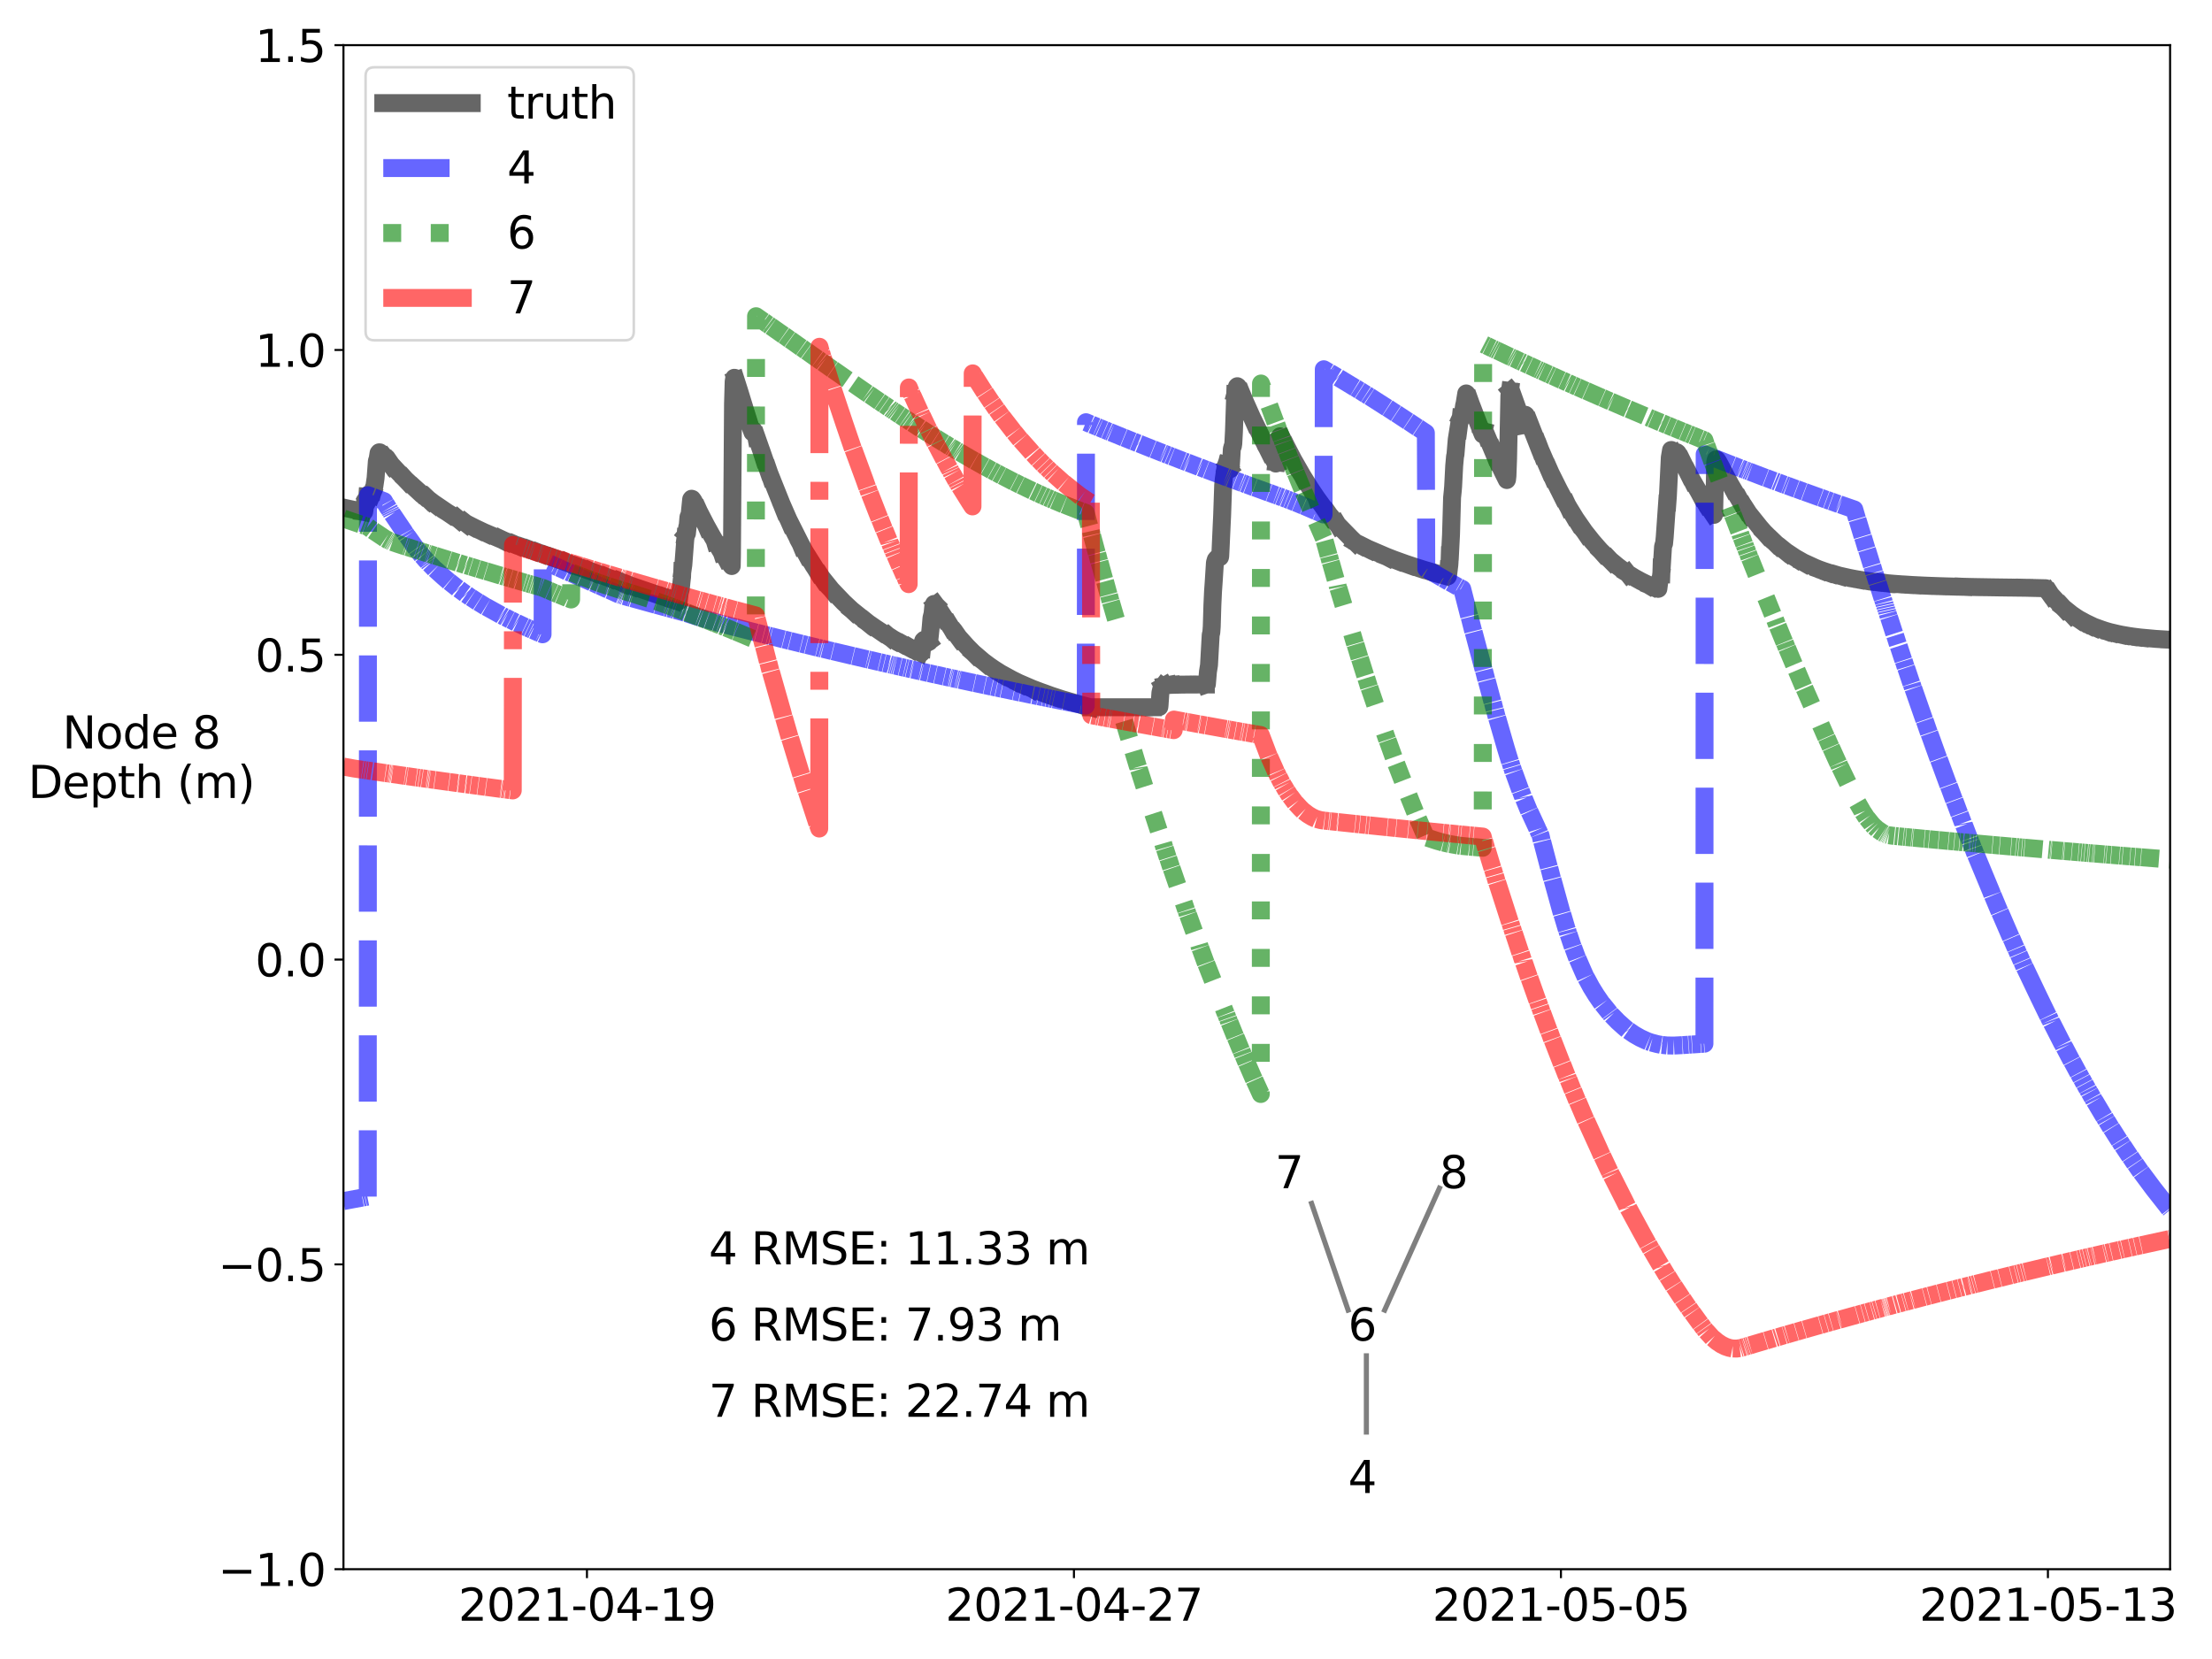 <?xml version="1.0" encoding="utf-8" standalone="no"?>
<!DOCTYPE svg PUBLIC "-//W3C//DTD SVG 1.1//EN"
  "http://www.w3.org/Graphics/SVG/1.1/DTD/svg11.dtd">
<svg xmlns:xlink="http://www.w3.org/1999/xlink" width="864pt" height="648pt" viewBox="0 0 864 648" xmlns="http://www.w3.org/2000/svg" version="1.1">
 <defs>
  <style type="text/css">*{stroke-linejoin: round; stroke-linecap: butt}</style>
 </defs>
 <g id="figure_1">
  <g id="patch_1">
   <path d="M 0 648 
L 864 648 
L 864 0 
L 0 0 
z
" style="fill: #ffffff"/>
  </g>
  <g id="axes_1">
   <g id="patch_2">
    <path d="M 134.155 612.92 
L 847.63 612.92 
L 847.63 17.64 
L 134.155 17.64 
z
" style="fill: #ffffff"/>
   </g>
   <g id="matplotlib.axis_1">
    <g id="xtick_1">
     <g id="line2d_1">
      <defs>
       <path id="mbf6e98b735" d="M 0 0 
L 0 3.5 
" style="stroke: #000000; stroke-width: 0.8"/>
      </defs>
      <g>
       <use xlink:href="#mbf6e98b735" x="229.263" y="612.92" style="stroke: #000000; stroke-width: 0.8"/>
      </g>
     </g>
     <g id="text_1">
      <!-- 2021-04-19 -->
      <g transform="translate(179.051 633.05) scale(0.173 -0.173)">
       <defs>
        <path id="DejaVuSans-32" d="M 1228 531 
L 3431 531 
L 3431 0 
L 469 0 
L 469 531 
Q 828 903 1448 1529 
Q 2069 2156 2228 2338 
Q 2531 2678 2651 2914 
Q 2772 3150 2772 3378 
Q 2772 3750 2511 3984 
Q 2250 4219 1831 4219 
Q 1534 4219 1204 4116 
Q 875 4013 500 3803 
L 500 4441 
Q 881 4594 1212 4672 
Q 1544 4750 1819 4750 
Q 2544 4750 2975 4387 
Q 3406 4025 3406 3419 
Q 3406 3131 3298 2873 
Q 3191 2616 2906 2266 
Q 2828 2175 2409 1742 
Q 1991 1309 1228 531 
z
" transform="scale(0.016)"/>
        <path id="DejaVuSans-30" d="M 2034 4250 
Q 1547 4250 1301 3770 
Q 1056 3291 1056 2328 
Q 1056 1369 1301 889 
Q 1547 409 2034 409 
Q 2525 409 2770 889 
Q 3016 1369 3016 2328 
Q 3016 3291 2770 3770 
Q 2525 4250 2034 4250 
z
M 2034 4750 
Q 2819 4750 3233 4129 
Q 3647 3509 3647 2328 
Q 3647 1150 3233 529 
Q 2819 -91 2034 -91 
Q 1250 -91 836 529 
Q 422 1150 422 2328 
Q 422 3509 836 4129 
Q 1250 4750 2034 4750 
z
" transform="scale(0.016)"/>
        <path id="DejaVuSans-31" d="M 794 531 
L 1825 531 
L 1825 4091 
L 703 3866 
L 703 4441 
L 1819 4666 
L 2450 4666 
L 2450 531 
L 3481 531 
L 3481 0 
L 794 0 
L 794 531 
z
" transform="scale(0.016)"/>
        <path id="DejaVuSans-2d" d="M 313 2009 
L 1997 2009 
L 1997 1497 
L 313 1497 
L 313 2009 
z
" transform="scale(0.016)"/>
        <path id="DejaVuSans-34" d="M 2419 4116 
L 825 1625 
L 2419 1625 
L 2419 4116 
z
M 2253 4666 
L 3047 4666 
L 3047 1625 
L 3713 1625 
L 3713 1100 
L 3047 1100 
L 3047 0 
L 2419 0 
L 2419 1100 
L 313 1100 
L 313 1709 
L 2253 4666 
z
" transform="scale(0.016)"/>
        <path id="DejaVuSans-39" d="M 703 97 
L 703 672 
Q 941 559 1184 500 
Q 1428 441 1663 441 
Q 2288 441 2617 861 
Q 2947 1281 2994 2138 
Q 2813 1869 2534 1725 
Q 2256 1581 1919 1581 
Q 1219 1581 811 2004 
Q 403 2428 403 3163 
Q 403 3881 828 4315 
Q 1253 4750 1959 4750 
Q 2769 4750 3195 4129 
Q 3622 3509 3622 2328 
Q 3622 1225 3098 567 
Q 2575 -91 1691 -91 
Q 1453 -91 1209 -44 
Q 966 3 703 97 
z
M 1959 2075 
Q 2384 2075 2632 2365 
Q 2881 2656 2881 3163 
Q 2881 3666 2632 3958 
Q 2384 4250 1959 4250 
Q 1534 4250 1286 3958 
Q 1038 3666 1038 3163 
Q 1038 2656 1286 2365 
Q 1534 2075 1959 2075 
z
" transform="scale(0.016)"/>
       </defs>
       <use xlink:href="#DejaVuSans-32"/>
       <use xlink:href="#DejaVuSans-30" x="63.623"/>
       <use xlink:href="#DejaVuSans-32" x="127.246"/>
       <use xlink:href="#DejaVuSans-31" x="190.869"/>
       <use xlink:href="#DejaVuSans-2d" x="254.492"/>
       <use xlink:href="#DejaVuSans-30" x="290.576"/>
       <use xlink:href="#DejaVuSans-34" x="354.199"/>
       <use xlink:href="#DejaVuSans-2d" x="417.822"/>
       <use xlink:href="#DejaVuSans-31" x="453.906"/>
       <use xlink:href="#DejaVuSans-39" x="517.529"/>
      </g>
     </g>
    </g>
    <g id="xtick_2">
     <g id="line2d_2">
      <g>
       <use xlink:href="#mbf6e98b735" x="419.479" y="612.92" style="stroke: #000000; stroke-width: 0.8"/>
      </g>
     </g>
     <g id="text_2">
      <!-- 2021-04-27 -->
      <g transform="translate(369.267 633.05) scale(0.173 -0.173)">
       <defs>
        <path id="DejaVuSans-37" d="M 525 4666 
L 3525 4666 
L 3525 4397 
L 1831 0 
L 1172 0 
L 2766 4134 
L 525 4134 
L 525 4666 
z
" transform="scale(0.016)"/>
       </defs>
       <use xlink:href="#DejaVuSans-32"/>
       <use xlink:href="#DejaVuSans-30" x="63.623"/>
       <use xlink:href="#DejaVuSans-32" x="127.246"/>
       <use xlink:href="#DejaVuSans-31" x="190.869"/>
       <use xlink:href="#DejaVuSans-2d" x="254.492"/>
       <use xlink:href="#DejaVuSans-30" x="290.576"/>
       <use xlink:href="#DejaVuSans-34" x="354.199"/>
       <use xlink:href="#DejaVuSans-2d" x="417.822"/>
       <use xlink:href="#DejaVuSans-32" x="453.906"/>
       <use xlink:href="#DejaVuSans-37" x="517.529"/>
      </g>
     </g>
    </g>
    <g id="xtick_3">
     <g id="line2d_3">
      <g>
       <use xlink:href="#mbf6e98b735" x="609.695" y="612.92" style="stroke: #000000; stroke-width: 0.8"/>
      </g>
     </g>
     <g id="text_3">
      <!-- 2021-05-05 -->
      <g transform="translate(559.483 633.05) scale(0.173 -0.173)">
       <defs>
        <path id="DejaVuSans-35" d="M 691 4666 
L 3169 4666 
L 3169 4134 
L 1269 4134 
L 1269 2991 
Q 1406 3038 1543 3061 
Q 1681 3084 1819 3084 
Q 2600 3084 3056 2656 
Q 3513 2228 3513 1497 
Q 3513 744 3044 326 
Q 2575 -91 1722 -91 
Q 1428 -91 1123 -41 
Q 819 9 494 109 
L 494 744 
Q 775 591 1075 516 
Q 1375 441 1709 441 
Q 2250 441 2565 725 
Q 2881 1009 2881 1497 
Q 2881 1984 2565 2268 
Q 2250 2553 1709 2553 
Q 1456 2553 1204 2497 
Q 953 2441 691 2322 
L 691 4666 
z
" transform="scale(0.016)"/>
       </defs>
       <use xlink:href="#DejaVuSans-32"/>
       <use xlink:href="#DejaVuSans-30" x="63.623"/>
       <use xlink:href="#DejaVuSans-32" x="127.246"/>
       <use xlink:href="#DejaVuSans-31" x="190.869"/>
       <use xlink:href="#DejaVuSans-2d" x="254.492"/>
       <use xlink:href="#DejaVuSans-30" x="290.576"/>
       <use xlink:href="#DejaVuSans-35" x="354.199"/>
       <use xlink:href="#DejaVuSans-2d" x="417.822"/>
       <use xlink:href="#DejaVuSans-30" x="453.906"/>
       <use xlink:href="#DejaVuSans-35" x="517.529"/>
      </g>
     </g>
    </g>
    <g id="xtick_4">
     <g id="line2d_4">
      <g>
       <use xlink:href="#mbf6e98b735" x="799.911" y="612.92" style="stroke: #000000; stroke-width: 0.8"/>
      </g>
     </g>
     <g id="text_4">
      <!-- 2021-05-13 -->
      <g transform="translate(749.699 633.05) scale(0.173 -0.173)">
       <defs>
        <path id="DejaVuSans-33" d="M 2597 2516 
Q 3050 2419 3304 2112 
Q 3559 1806 3559 1356 
Q 3559 666 3084 287 
Q 2609 -91 1734 -91 
Q 1441 -91 1130 -33 
Q 819 25 488 141 
L 488 750 
Q 750 597 1062 519 
Q 1375 441 1716 441 
Q 2309 441 2620 675 
Q 2931 909 2931 1356 
Q 2931 1769 2642 2001 
Q 2353 2234 1838 2234 
L 1294 2234 
L 1294 2753 
L 1863 2753 
Q 2328 2753 2575 2939 
Q 2822 3125 2822 3475 
Q 2822 3834 2567 4026 
Q 2313 4219 1838 4219 
Q 1578 4219 1281 4162 
Q 984 4106 628 3988 
L 628 4550 
Q 988 4650 1302 4700 
Q 1616 4750 1894 4750 
Q 2613 4750 3031 4423 
Q 3450 4097 3450 3541 
Q 3450 3153 3228 2886 
Q 3006 2619 2597 2516 
z
" transform="scale(0.016)"/>
       </defs>
       <use xlink:href="#DejaVuSans-32"/>
       <use xlink:href="#DejaVuSans-30" x="63.623"/>
       <use xlink:href="#DejaVuSans-32" x="127.246"/>
       <use xlink:href="#DejaVuSans-31" x="190.869"/>
       <use xlink:href="#DejaVuSans-2d" x="254.492"/>
       <use xlink:href="#DejaVuSans-30" x="290.576"/>
       <use xlink:href="#DejaVuSans-35" x="354.199"/>
       <use xlink:href="#DejaVuSans-2d" x="417.822"/>
       <use xlink:href="#DejaVuSans-31" x="453.906"/>
       <use xlink:href="#DejaVuSans-33" x="517.529"/>
      </g>
     </g>
    </g>
   </g>
   <g id="matplotlib.axis_2">
    <g id="ytick_1">
     <g id="line2d_5">
      <defs>
       <path id="meaaa7445f0" d="M 0 0 
L -3.5 0 
" style="stroke: #000000; stroke-width: 0.8"/>
      </defs>
      <g>
       <use xlink:href="#meaaa7445f0" x="134.155" y="612.92" style="stroke: #000000; stroke-width: 0.8"/>
      </g>
     </g>
     <g id="text_5">
      <!-- −1.0 -->
      <g transform="translate(85.194 619.485) scale(0.173 -0.173)">
       <defs>
        <path id="DejaVuSans-2212" d="M 678 2272 
L 4684 2272 
L 4684 1741 
L 678 1741 
L 678 2272 
z
" transform="scale(0.016)"/>
        <path id="DejaVuSans-2e" d="M 684 794 
L 1344 794 
L 1344 0 
L 684 0 
L 684 794 
z
" transform="scale(0.016)"/>
       </defs>
       <use xlink:href="#DejaVuSans-2212"/>
       <use xlink:href="#DejaVuSans-31" x="83.789"/>
       <use xlink:href="#DejaVuSans-2e" x="147.412"/>
       <use xlink:href="#DejaVuSans-30" x="179.199"/>
      </g>
     </g>
    </g>
    <g id="ytick_2">
     <g id="line2d_6">
      <g>
       <use xlink:href="#meaaa7445f0" x="134.155" y="493.864" style="stroke: #000000; stroke-width: 0.8"/>
      </g>
     </g>
     <g id="text_6">
      <!-- −0.5 -->
      <g transform="translate(85.194 500.429) scale(0.173 -0.173)">
       <use xlink:href="#DejaVuSans-2212"/>
       <use xlink:href="#DejaVuSans-30" x="83.789"/>
       <use xlink:href="#DejaVuSans-2e" x="147.412"/>
       <use xlink:href="#DejaVuSans-35" x="179.199"/>
      </g>
     </g>
    </g>
    <g id="ytick_3">
     <g id="line2d_7">
      <g>
       <use xlink:href="#meaaa7445f0" x="134.155" y="374.808" style="stroke: #000000; stroke-width: 0.8"/>
      </g>
     </g>
     <g id="text_7">
      <!-- 0.0 -->
      <g transform="translate(99.674 381.373) scale(0.173 -0.173)">
       <use xlink:href="#DejaVuSans-30"/>
       <use xlink:href="#DejaVuSans-2e" x="63.623"/>
       <use xlink:href="#DejaVuSans-30" x="95.41"/>
      </g>
     </g>
    </g>
    <g id="ytick_4">
     <g id="line2d_8">
      <g>
       <use xlink:href="#meaaa7445f0" x="134.155" y="255.752" style="stroke: #000000; stroke-width: 0.8"/>
      </g>
     </g>
     <g id="text_8">
      <!-- 0.5 -->
      <g transform="translate(99.674 262.317) scale(0.173 -0.173)">
       <use xlink:href="#DejaVuSans-30"/>
       <use xlink:href="#DejaVuSans-2e" x="63.623"/>
       <use xlink:href="#DejaVuSans-35" x="95.41"/>
      </g>
     </g>
    </g>
    <g id="ytick_5">
     <g id="line2d_9">
      <g>
       <use xlink:href="#meaaa7445f0" x="134.155" y="136.696" style="stroke: #000000; stroke-width: 0.8"/>
      </g>
     </g>
     <g id="text_9">
      <!-- 1.0 -->
      <g transform="translate(99.674 143.261) scale(0.173 -0.173)">
       <use xlink:href="#DejaVuSans-31"/>
       <use xlink:href="#DejaVuSans-2e" x="63.623"/>
       <use xlink:href="#DejaVuSans-30" x="95.41"/>
      </g>
     </g>
    </g>
    <g id="ytick_6">
     <g id="line2d_10">
      <g>
       <use xlink:href="#meaaa7445f0" x="134.155" y="17.64" style="stroke: #000000; stroke-width: 0.8"/>
      </g>
     </g>
     <g id="text_10">
      <!-- 1.5 -->
      <g transform="translate(99.674 24.205) scale(0.173 -0.173)">
       <use xlink:href="#DejaVuSans-31"/>
       <use xlink:href="#DejaVuSans-2e" x="63.623"/>
       <use xlink:href="#DejaVuSans-35" x="95.41"/>
      </g>
     </g>
    </g>
    <g id="text_11">
     <!-- Node 8 -->
     <g transform="translate(24.399 292.336) scale(0.173 -0.173)">
      <defs>
       <path id="DejaVuSans-4e" d="M 628 4666 
L 1478 4666 
L 3547 763 
L 3547 4666 
L 4159 4666 
L 4159 0 
L 3309 0 
L 1241 3903 
L 1241 0 
L 628 0 
L 628 4666 
z
" transform="scale(0.016)"/>
       <path id="DejaVuSans-6f" d="M 1959 3097 
Q 1497 3097 1228 2736 
Q 959 2375 959 1747 
Q 959 1119 1226 758 
Q 1494 397 1959 397 
Q 2419 397 2687 759 
Q 2956 1122 2956 1747 
Q 2956 2369 2687 2733 
Q 2419 3097 1959 3097 
z
M 1959 3584 
Q 2709 3584 3137 3096 
Q 3566 2609 3566 1747 
Q 3566 888 3137 398 
Q 2709 -91 1959 -91 
Q 1206 -91 779 398 
Q 353 888 353 1747 
Q 353 2609 779 3096 
Q 1206 3584 1959 3584 
z
" transform="scale(0.016)"/>
       <path id="DejaVuSans-64" d="M 2906 2969 
L 2906 4863 
L 3481 4863 
L 3481 0 
L 2906 0 
L 2906 525 
Q 2725 213 2448 61 
Q 2172 -91 1784 -91 
Q 1150 -91 751 415 
Q 353 922 353 1747 
Q 353 2572 751 3078 
Q 1150 3584 1784 3584 
Q 2172 3584 2448 3432 
Q 2725 3281 2906 2969 
z
M 947 1747 
Q 947 1113 1208 752 
Q 1469 391 1925 391 
Q 2381 391 2643 752 
Q 2906 1113 2906 1747 
Q 2906 2381 2643 2742 
Q 2381 3103 1925 3103 
Q 1469 3103 1208 2742 
Q 947 2381 947 1747 
z
" transform="scale(0.016)"/>
       <path id="DejaVuSans-65" d="M 3597 1894 
L 3597 1613 
L 953 1613 
Q 991 1019 1311 708 
Q 1631 397 2203 397 
Q 2534 397 2845 478 
Q 3156 559 3463 722 
L 3463 178 
Q 3153 47 2828 -22 
Q 2503 -91 2169 -91 
Q 1331 -91 842 396 
Q 353 884 353 1716 
Q 353 2575 817 3079 
Q 1281 3584 2069 3584 
Q 2775 3584 3186 3129 
Q 3597 2675 3597 1894 
z
M 3022 2063 
Q 3016 2534 2758 2815 
Q 2500 3097 2075 3097 
Q 1594 3097 1305 2825 
Q 1016 2553 972 2059 
L 3022 2063 
z
" transform="scale(0.016)"/>
       <path id="DejaVuSans-20" transform="scale(0.016)"/>
       <path id="DejaVuSans-38" d="M 2034 2216 
Q 1584 2216 1326 1975 
Q 1069 1734 1069 1313 
Q 1069 891 1326 650 
Q 1584 409 2034 409 
Q 2484 409 2743 651 
Q 3003 894 3003 1313 
Q 3003 1734 2745 1975 
Q 2488 2216 2034 2216 
z
M 1403 2484 
Q 997 2584 770 2862 
Q 544 3141 544 3541 
Q 544 4100 942 4425 
Q 1341 4750 2034 4750 
Q 2731 4750 3128 4425 
Q 3525 4100 3525 3541 
Q 3525 3141 3298 2862 
Q 3072 2584 2669 2484 
Q 3125 2378 3379 2068 
Q 3634 1759 3634 1313 
Q 3634 634 3220 271 
Q 2806 -91 2034 -91 
Q 1263 -91 848 271 
Q 434 634 434 1313 
Q 434 1759 690 2068 
Q 947 2378 1403 2484 
z
M 1172 3481 
Q 1172 3119 1398 2916 
Q 1625 2713 2034 2713 
Q 2441 2713 2670 2916 
Q 2900 3119 2900 3481 
Q 2900 3844 2670 4047 
Q 2441 4250 2034 4250 
Q 1625 4250 1398 4047 
Q 1172 3844 1172 3481 
z
" transform="scale(0.016)"/>
      </defs>
      <use xlink:href="#DejaVuSans-4e"/>
      <use xlink:href="#DejaVuSans-6f" x="74.805"/>
      <use xlink:href="#DejaVuSans-64" x="135.986"/>
      <use xlink:href="#DejaVuSans-65" x="199.463"/>
      <use xlink:href="#DejaVuSans-20" x="260.986"/>
      <use xlink:href="#DejaVuSans-38" x="292.773"/>
     </g>
     <!-- Depth (m) -->
     <g transform="translate(10.974 311.686) scale(0.173 -0.173)">
      <defs>
       <path id="DejaVuSans-44" d="M 1259 4147 
L 1259 519 
L 2022 519 
Q 2988 519 3436 956 
Q 3884 1394 3884 2338 
Q 3884 3275 3436 3711 
Q 2988 4147 2022 4147 
L 1259 4147 
z
M 628 4666 
L 1925 4666 
Q 3281 4666 3915 4102 
Q 4550 3538 4550 2338 
Q 4550 1131 3912 565 
Q 3275 0 1925 0 
L 628 0 
L 628 4666 
z
" transform="scale(0.016)"/>
       <path id="DejaVuSans-70" d="M 1159 525 
L 1159 -1331 
L 581 -1331 
L 581 3500 
L 1159 3500 
L 1159 2969 
Q 1341 3281 1617 3432 
Q 1894 3584 2278 3584 
Q 2916 3584 3314 3078 
Q 3713 2572 3713 1747 
Q 3713 922 3314 415 
Q 2916 -91 2278 -91 
Q 1894 -91 1617 61 
Q 1341 213 1159 525 
z
M 3116 1747 
Q 3116 2381 2855 2742 
Q 2594 3103 2138 3103 
Q 1681 3103 1420 2742 
Q 1159 2381 1159 1747 
Q 1159 1113 1420 752 
Q 1681 391 2138 391 
Q 2594 391 2855 752 
Q 3116 1113 3116 1747 
z
" transform="scale(0.016)"/>
       <path id="DejaVuSans-74" d="M 1172 4494 
L 1172 3500 
L 2356 3500 
L 2356 3053 
L 1172 3053 
L 1172 1153 
Q 1172 725 1289 603 
Q 1406 481 1766 481 
L 2356 481 
L 2356 0 
L 1766 0 
Q 1100 0 847 248 
Q 594 497 594 1153 
L 594 3053 
L 172 3053 
L 172 3500 
L 594 3500 
L 594 4494 
L 1172 4494 
z
" transform="scale(0.016)"/>
       <path id="DejaVuSans-68" d="M 3513 2113 
L 3513 0 
L 2938 0 
L 2938 2094 
Q 2938 2591 2744 2837 
Q 2550 3084 2163 3084 
Q 1697 3084 1428 2787 
Q 1159 2491 1159 1978 
L 1159 0 
L 581 0 
L 581 4863 
L 1159 4863 
L 1159 2956 
Q 1366 3272 1645 3428 
Q 1925 3584 2291 3584 
Q 2894 3584 3203 3211 
Q 3513 2838 3513 2113 
z
" transform="scale(0.016)"/>
       <path id="DejaVuSans-28" d="M 1984 4856 
Q 1566 4138 1362 3434 
Q 1159 2731 1159 2009 
Q 1159 1288 1364 580 
Q 1569 -128 1984 -844 
L 1484 -844 
Q 1016 -109 783 600 
Q 550 1309 550 2009 
Q 550 2706 781 3412 
Q 1013 4119 1484 4856 
L 1984 4856 
z
" transform="scale(0.016)"/>
       <path id="DejaVuSans-6d" d="M 3328 2828 
Q 3544 3216 3844 3400 
Q 4144 3584 4550 3584 
Q 5097 3584 5394 3201 
Q 5691 2819 5691 2113 
L 5691 0 
L 5113 0 
L 5113 2094 
Q 5113 2597 4934 2840 
Q 4756 3084 4391 3084 
Q 3944 3084 3684 2787 
Q 3425 2491 3425 1978 
L 3425 0 
L 2847 0 
L 2847 2094 
Q 2847 2600 2669 2842 
Q 2491 3084 2119 3084 
Q 1678 3084 1418 2786 
Q 1159 2488 1159 1978 
L 1159 0 
L 581 0 
L 581 3500 
L 1159 3500 
L 1159 2956 
Q 1356 3278 1631 3431 
Q 1906 3584 2284 3584 
Q 2666 3584 2933 3390 
Q 3200 3197 3328 2828 
z
" transform="scale(0.016)"/>
       <path id="DejaVuSans-29" d="M 513 4856 
L 1013 4856 
Q 1481 4119 1714 3412 
Q 1947 2706 1947 2009 
Q 1947 1309 1714 600 
Q 1481 -109 1013 -844 
L 513 -844 
Q 928 -128 1133 580 
Q 1338 1288 1338 2009 
Q 1338 2731 1133 3434 
Q 928 4138 513 4856 
z
" transform="scale(0.016)"/>
      </defs>
      <use xlink:href="#DejaVuSans-44"/>
      <use xlink:href="#DejaVuSans-65" x="77.002"/>
      <use xlink:href="#DejaVuSans-70" x="138.525"/>
      <use xlink:href="#DejaVuSans-74" x="202.002"/>
      <use xlink:href="#DejaVuSans-68" x="241.211"/>
      <use xlink:href="#DejaVuSans-20" x="304.59"/>
      <use xlink:href="#DejaVuSans-28" x="336.377"/>
      <use xlink:href="#DejaVuSans-6d" x="375.391"/>
      <use xlink:href="#DejaVuSans-29" x="472.803"/>
     </g>
    </g>
   </g>
   <g id="line2d_11">
    <path d="M 134.072 198.246 
L 141.503 199.841 
M 141.668 199.86 
L 142.246 199.937 
L 142.411 198.969 
L 142.493 197.761 
M 142.659 197.41 
L 142.989 196.807 
L 143.236 196.54 
L 143.402 195.302 
L 143.484 194.009 
M 143.649 193.648 
L 143.98 193.068 
L 144.31 192.93 
L 144.805 192.983 
L 145.218 193.151 
M 145.713 191.481 
L 145.961 190.524 
L 146.209 190.116 
L 146.704 186.717 
L 147.199 180.113 
L 147.53 179.11 
L 147.86 176.975 
L 148.107 176.669 
L 148.355 176.681 
L 148.85 177.02 
L 150.089 178.317 
L 150.502 178.877 
M 150.667 178.973 
L 151.74 180.288 
M 151.905 180.385 
L 152.235 180.848 
M 152.401 180.944 
L 152.648 181.311 
M 152.813 181.407 
L 153.061 181.77 
M 153.226 181.864 
L 155.538 184.356 
L 158.18 187.1 
M 158.345 187.185 
L 158.923 187.818 
M 159.088 187.9 
L 162.555 191.129 
M 162.72 191.205 
L 163.629 192.049 
M 163.794 192.123 
L 164.784 193.01 
M 164.949 193.082 
L 166.683 194.529 
M 166.848 194.597 
L 167.179 194.913 
M 167.344 194.98 
L 167.674 195.292 
M 167.839 195.358 
L 169.738 196.82 
M 169.903 196.883 
L 175.352 200.59 
M 175.517 200.645 
L 178.737 202.619 
M 178.902 202.671 
L 179.067 202.809 
M 179.232 202.859 
L 181.709 204.269 
M 181.874 204.316 
L 182.039 204.445 
M 182.204 204.492 
L 183.773 205.348 
M 183.938 205.393 
L 186.663 206.774 
M 186.828 206.816 
L 189.717 208.185 
M 189.882 208.224 
L 195.579 210.648 
M 195.744 210.683 
L 195.992 210.81 
M 196.157 210.846 
L 196.9 211.163 
M 197.065 211.198 
L 197.395 211.353 
M 197.56 211.387 
L 199.294 212.065 
M 199.459 212.098 
L 201.275 212.78 
M 201.441 212.811 
L 201.771 212.954 
M 201.936 212.985 
L 204.991 214.054 
M 205.156 214.085 
L 206.146 214.443 
M 206.312 214.474 
L 207.302 214.832 
M 207.467 214.862 
L 207.963 215.054 
M 208.128 215.085 
L 210.605 215.951 
M 210.77 215.981 
L 211.265 216.177 
M 211.43 216.208 
L 214.32 217.236 
M 214.485 217.267 
L 216.549 218.021 
M 216.714 218.052 
L 218.117 218.579 
M 218.283 218.61 
L 221.502 219.796 
M 221.668 219.828 
L 221.915 219.946 
M 222.08 219.977 
L 223.154 220.395 
M 223.319 220.426 
L 226.704 221.687 
M 226.869 221.719 
L 230.914 223.223 
M 231.079 223.255 
L 231.492 223.434 
M 231.657 223.465 
L 233.969 224.334 
M 234.134 224.366 
L 237.271 225.528 
M 237.436 225.559 
L 237.849 225.736 
M 238.014 225.768 
L 242.06 227.24 
M 242.225 227.271 
L 242.472 227.387 
M 242.637 227.417 
L 242.885 227.533 
M 243.05 227.563 
L 243.298 227.679 
M 243.463 227.709 
L 243.711 227.824 
M 243.876 227.855 
L 246.022 228.635 
M 246.188 228.666 
L 246.683 228.865 
M 246.848 228.896 
L 256.177 232.095 
M 256.342 232.124 
L 260.057 233.367 
M 260.223 233.396 
L 261.131 233.714 
M 261.296 233.742 
L 262.782 234.243 
M 262.947 234.271 
L 263.607 234.506 
M 263.773 234.534 
L 265.094 234.895 
L 265.259 233.588 
L 265.506 231.577 
L 265.919 229.958 
L 266.249 226.694 
L 266.414 225.346 
L 266.497 223.09 
M 266.662 222.355 
L 266.91 220.631 
L 267.735 209.848 
M 267.901 209.245 
L 267.983 208.728 
M 268.148 208.606 
L 268.313 208.408 
L 268.561 206.027 
L 268.891 202.009 
L 269.139 201.385 
L 269.304 201.235 
L 269.469 199.976 
L 269.965 195.02 
L 270.13 194.798 
L 270.377 194.886 
L 270.873 195.575 
L 272.441 198.617 
L 272.689 199.27 
M 272.854 199.445 
L 273.597 201.085 
M 273.762 201.25 
L 275.661 204.93 
L 275.991 205.689 
M 276.156 205.844 
L 278.303 209.696 
L 279.129 211.097 
L 279.211 211.368 
M 279.376 211.509 
L 280.862 214.049 
M 281.027 214.182 
L 281.605 215.206 
M 281.77 215.335 
L 281.853 215.585 
M 282.018 215.714 
L 283.009 217.308 
M 283.174 217.433 
L 283.422 217.906 
M 283.587 218.028 
L 285.403 220.546 
L 285.816 221.096 
L 285.898 216.969 
L 286.311 157.73 
L 286.559 149.068 
L 286.807 147.562 
L 286.972 147.585 
L 287.137 147.85 
L 287.219 148.229 
M 287.384 148.453 
L 288.705 152.588 
L 291.1 160.397 
L 292.998 166.43 
L 293.907 168.891 
L 294.237 167.986 
L 294.402 168.119 
L 294.732 168.735 
L 295.31 170.237 
L 295.393 170.674 
M 295.558 170.918 
L 297.457 176.343 
L 298.2 178.672 
M 298.365 178.915 
L 299.933 183.456 
M 300.099 183.692 
L 300.924 186.105 
M 301.089 186.334 
L 306.043 198.744 
M 306.208 198.946 
L 308.437 204.046 
M 308.602 204.231 
L 312.73 212.437 
L 312.978 213.04 
M 313.143 213.199 
L 314.877 216.399 
M 315.042 216.548 
L 318.674 222.326 
L 319.252 223.279 
M 319.417 223.405 
L 320.573 225.13 
M 320.738 225.248 
L 321.234 226.017 
M 321.399 226.133 
L 325.114 230.762 
M 325.279 230.86 
L 329.49 235.266 
L 333.122 238.66 
M 333.287 238.736 
L 337.993 242.514 
L 338.736 243.119 
M 338.901 243.184 
L 339.562 243.716 
M 339.727 243.78 
L 343.525 246.4 
M 343.69 246.457 
L 345.258 247.489 
M 345.423 247.544 
L 347.157 248.628 
M 347.322 248.68 
L 347.487 248.82 
M 347.653 248.872 
L 348.148 249.201 
M 348.313 249.252 
L 348.808 249.576 
M 348.973 249.625 
L 349.469 249.945 
M 349.634 249.994 
L 351.533 251.062 
M 351.698 251.109 
L 353.349 252.004 
M 353.514 252.049 
L 354.257 252.461 
M 354.422 252.506 
L 355.743 253.19 
M 355.908 253.233 
L 356.239 253.428 
M 356.404 253.471 
L 359.376 254.884 
M 359.541 254.925 
L 359.871 255.071 
L 359.954 254.563 
M 360.119 253.395 
L 360.367 250.992 
L 360.614 250.226 
L 360.944 249.907 
L 361.275 249.881 
L 361.853 250.102 
L 362.596 250.565 
L 362.678 250.678 
M 362.843 250.741 
L 362.926 250.704 
L 363.091 249.172 
L 363.339 246.847 
L 363.504 245.269 
L 363.834 241.346 
L 364.247 239.711 
L 364.577 236.407 
L 364.825 235.89 
L 365.072 235.867 
L 365.32 236.111 
M 365.485 236.205 
L 366.228 237.196 
L 368.292 240.355 
L 368.788 241.232 
M 368.953 241.365 
L 370.769 244.123 
M 370.934 244.248 
L 371.264 244.813 
M 371.429 244.937 
L 371.842 245.601 
M 372.007 245.72 
L 373.493 247.749 
M 373.659 247.863 
L 374.154 248.567 
M 374.319 248.676 
L 374.732 249.264 
M 374.897 249.371 
L 377.787 252.585 
L 380.511 255.33 
M 380.676 255.413 
L 383.648 257.961 
L 384.639 258.797 
M 384.804 258.866 
L 387.363 260.77 
M 387.528 260.832 
L 389.18 261.969 
M 389.345 262.026 
L 391.244 263.232 
M 391.409 263.285 
L 395.041 265.277 
L 396.032 265.819 
M 396.197 265.864 
L 398.509 267.003 
M 398.674 267.04 
L 403.05 268.926 
L 403.215 269.022 
M 403.545 269.122 
L 405.526 269.924 
M 405.691 269.956 
L 407.425 270.628 
M 407.59 270.658 
L 408.829 271.129 
M 408.994 271.158 
L 410.232 271.615 
M 410.397 271.644 
L 411.388 272.005 
M 411.553 272.033 
L 415.433 273.304 
M 415.599 273.33 
L 422.038 275.222 
L 422.286 275.313 
M 422.451 275.336 
L 425.918 276.258 
M 426.084 276.258 
L 426.414 276.258 
M 426.579 276.258 
L 428.395 276.258 
M 428.56 276.258 
L 429.303 276.258 
M 429.468 276.258 
L 431.45 276.258 
M 431.615 276.258 
L 433.018 276.257 
M 433.184 276.257 
L 433.762 276.257 
M 433.927 276.257 
L 438.88 276.257 
M 439.045 276.257 
L 442.513 276.257 
M 442.678 276.257 
L 444.494 276.257 
M 444.659 276.257 
L 444.742 276.257 
M 444.907 276.257 
L 450.273 276.256 
M 450.438 276.256 
L 452.833 276.154 
L 452.915 275.51 
L 453.245 270.604 
L 453.576 269.155 
L 453.988 268.433 
L 454.154 268.207 
M 454.319 268.145 
L 454.814 267.868 
M 454.979 267.84 
L 455.97 267.637 
L 456.135 267.608 
M 456.3 267.599 
L 457.456 267.507 
M 457.621 267.503 
L 461.749 267.404 
L 462.162 267.399 
M 462.327 267.398 
L 463.318 267.389 
M 463.483 267.389 
L 463.896 267.385 
M 464.061 267.385 
L 468.189 267.367 
M 468.354 267.366 
L 468.684 267.365 
M 468.849 267.365 
L 470.996 267.36 
M 471.161 267.36 
L 471.408 267.274 
L 471.574 265.331 
L 471.821 262.368 
L 472.234 259.799 
L 472.894 248.013 
L 473.142 246.979 
L 473.307 244.696 
L 473.555 236.382 
L 473.803 231.018 
L 474.05 227.508 
L 474.546 219.723 
L 474.876 218.602 
L 475.289 218.092 
L 475.784 217.826 
L 476.527 217.645 
L 476.61 217.388 
L 476.775 214.076 
L 477.188 204.96 
L 477.353 201.481 
L 477.765 189.556 
L 478.013 186.982 
L 478.261 185.32 
L 478.426 184.355 
L 478.756 182.041 
L 478.839 181.805 
M 479.004 181.766 
L 479.252 181.828 
L 479.499 182.103 
M 479.664 182.192 
L 480.077 182.783 
M 480.242 182.892 
L 480.572 183.269 
L 480.738 182.522 
L 480.903 179.781 
L 481.15 175.398 
L 481.398 174.491 
L 481.563 174.287 
L 481.728 173.202 
L 481.976 168.563 
L 482.471 153.916 
M 482.636 153.416 
L 482.884 152.469 
L 483.132 151.007 
L 483.297 150.846 
L 483.545 151.028 
L 484.04 151.875 
L 484.783 153.657 
M 484.948 153.859 
L 485.526 155.343 
M 485.691 155.549 
L 486.847 158.345 
M 487.012 158.547 
L 489.819 164.86 
M 489.984 165.036 
L 493.121 171.464 
L 494.607 174.324 
L 495.598 176.332 
M 495.763 176.488 
L 498.323 181.065 
L 498.405 181.039 
M 498.57 180.565 
L 499.313 174.06 
M 499.478 173.07 
L 499.726 170.81 
L 499.974 170.415 
L 500.221 170.531 
L 500.552 170.958 
L 500.634 171.207 
M 500.799 171.346 
L 501.212 172.225 
M 501.377 172.38 
L 502.533 174.735 
M 502.698 174.896 
L 503.772 177.097 
M 503.937 177.255 
L 505.918 181.062 
M 506.083 181.213 
L 508.642 185.678 
L 509.055 186.495 
M 509.22 186.635 
L 511.697 190.608 
L 514.009 194.065 
L 514.091 194.296 
M 514.257 194.418 
L 516.651 197.744 
L 517.229 198.609 
M 517.394 198.72 
L 518.962 200.823 
M 519.127 200.929 
L 519.623 201.635 
M 519.788 201.74 
L 521.934 204.266 
L 522.265 204.725 
M 522.43 204.822 
L 522.595 205.093 
M 522.76 205.19 
L 527.714 210.257 
L 529.282 211.773 
M 529.447 211.852 
L 529.943 212.133 
L 531.016 212.723 
M 531.181 212.767 
L 533.493 213.939 
M 533.658 213.981 
L 534.731 214.521 
M 534.896 214.562 
L 541.584 217.43 
L 541.831 217.559 
M 541.996 217.594 
L 545.216 218.853 
M 545.381 218.886 
L 550.005 220.546 
M 550.17 220.577 
L 553.72 221.764 
M 553.885 221.793 
L 557.352 222.885 
M 557.517 222.913 
L 563.627 224.682 
M 563.792 224.707 
L 565.526 225.121 
L 565.608 224.761 
L 565.773 222.49 
M 565.938 222.057 
L 566.104 220.73 
L 566.186 219.604 
L 566.269 216.932 
M 566.434 215.325 
L 566.764 208.813 
L 567.177 194.339 
L 567.424 191.97 
L 567.59 189.992 
L 568.002 181.982 
L 568.333 178.265 
L 568.498 177.565 
L 568.993 171.638 
L 569.488 168.516 
M 569.654 167.808 
L 570.149 164.014 
L 570.314 163.965 
L 570.479 164.011 
L 570.562 163.232 
M 570.727 162.694 
L 570.892 162.331 
L 571.057 162.357 
L 571.222 162.449 
L 571.387 161.674 
L 571.883 158.294 
L 572.048 157.735 
L 572.708 153.669 
L 572.873 153.801 
L 573.286 154.575 
L 573.864 156.19 
M 574.029 156.407 
L 575.433 160.358 
M 575.598 160.582 
L 578.405 167.872 
L 579.148 169.688 
L 579.23 169.608 
L 579.478 168.515 
M 579.643 168.503 
L 579.891 168.734 
L 580.304 169.449 
L 580.551 170.141 
M 580.716 170.326 
L 582.946 175.643 
M 583.111 175.837 
L 583.771 177.523 
M 583.936 177.715 
L 584.597 179.37 
M 584.762 179.558 
L 586.826 184.002 
L 588.56 187.499 
L 588.642 187.348 
L 588.807 185.894 
L 589.055 179.154 
L 589.55 154.62 
L 589.798 152.706 
M 589.963 152.71 
L 590.211 153.013 
L 590.458 153.689 
M 590.624 153.887 
L 591.119 155.365 
M 591.284 155.59 
L 593.843 162.762 
M 594.008 162.986 
L 594.834 165.39 
M 594.999 165.616 
L 595.082 166.038 
M 595.247 166.128 
L 595.412 164.245 
L 595.66 162.171 
L 595.825 162.014 
L 595.99 162.131 
L 596.403 162.852 
L 597.146 164.59 
L 597.228 164.982 
M 597.393 165.189 
L 600.531 173.217 
M 600.696 173.418 
L 601.356 175.201 
M 601.521 175.399 
L 602.182 177.145 
M 602.347 177.338 
L 604.989 183.442 
M 605.154 183.621 
L 606.227 186.065 
M 606.392 186.239 
L 608.869 191.198 
L 610.025 193.524 
M 610.19 193.678 
L 612.006 197.071 
M 612.171 197.216 
L 612.502 197.922 
M 612.667 198.064 
L 614.318 200.919 
M 614.483 201.053 
L 616.052 203.606 
M 616.217 203.731 
L 618.446 206.939 
L 619.354 208.271 
M 619.519 208.382 
L 621.913 211.403 
L 624.225 214.056 
L 625.711 215.711 
M 625.876 215.797 
L 628.023 217.89 
L 628.766 218.642 
M 628.931 218.718 
L 629.344 219.154 
M 629.509 219.229 
L 631.82 221.143 
L 634.05 222.817 
L 635.618 223.942 
M 635.783 223.998 
L 635.866 224.104 
M 636.031 224.16 
L 638.425 225.633 
L 640.902 226.993 
L 643.461 228.246 
L 643.709 228.394 
M 643.874 228.433 
L 644.865 228.905 
M 645.03 228.941 
L 647.672 230.007 
L 647.754 229.983 
L 647.919 228.701 
L 648.167 226.857 
L 648.415 226.227 
L 648.663 225.987 
L 648.745 225.294 
M 648.91 224.282 
L 648.993 221.704 
M 649.158 220.18 
L 649.571 213.574 
L 649.818 212.662 
L 649.983 212.324 
L 650.231 209.785 
L 651.139 196.831 
M 651.304 196.094 
L 651.47 193.845 
L 652.213 178.71 
L 652.708 175.773 
L 652.873 175.766 
L 653.203 176.101 
L 653.616 176.771 
L 653.699 177.064 
M 653.864 177.231 
L 654.442 178.29 
L 654.524 178.117 
L 654.854 176.711 
L 655.02 176.66 
L 655.267 176.858 
L 655.845 177.762 
L 657.001 179.991 
L 657.084 180.302 
M 657.249 180.466 
L 659.478 184.985 
M 659.643 185.143 
L 660.799 187.455 
M 660.964 187.608 
L 663.523 192.101 
L 664.184 193.334 
M 664.349 193.471 
L 665.505 195.45 
M 665.67 195.581 
L 666.33 196.723 
M 666.495 196.849 
L 668.889 200.429 
M 669.055 200.552 
L 669.467 201.111 
L 669.55 200.233 
L 669.963 180.465 
L 670.21 179.471 
L 670.376 179.389 
L 670.623 179.56 
L 671.119 180.28 
L 672.357 182.562 
L 673.926 185.568 
L 676.65 190.649 
M 676.815 190.799 
L 679.54 195.42 
M 679.705 195.556 
L 680.117 196.316 
M 680.283 196.45 
L 681.273 198.051 
M 681.438 198.18 
L 681.851 198.891 
M 682.016 199.015 
L 682.594 199.944 
M 682.759 200.064 
L 683.337 200.966 
M 683.502 201.083 
L 687.465 206.032 
L 689.612 208.471 
M 689.777 208.562 
L 692.997 211.756 
M 693.327 211.981 
L 694.07 212.696 
M 694.4 212.911 
L 696.96 215.009 
M 697.125 215.073 
L 697.868 215.673 
M 698.033 215.735 
L 701.583 218.104 
M 701.748 218.156 
L 704.637 219.794 
M 704.803 219.839 
L 709.013 221.768 
L 710.995 222.572 
M 711.16 222.604 
L 713.306 223.375 
M 713.471 223.403 
L 715.04 223.917 
M 715.205 223.943 
L 718.012 224.737 
M 718.177 224.759 
L 718.59 224.882 
M 718.755 224.903 
L 722.47 225.733 
L 725.36 226.286 
M 725.525 226.301 
L 727.506 226.636 
M 727.671 226.649 
L 729.075 226.867 
M 729.24 226.879 
L 731.139 227.143 
M 731.304 227.154 
L 732.047 227.255 
M 732.212 227.266 
L 733.285 227.4 
M 733.451 227.41 
L 735.349 227.621 
M 735.515 227.63 
L 735.845 227.671 
M 736.01 227.679 
L 736.175 227.703 
M 736.34 227.711 
L 736.505 227.735 
M 736.67 227.743 
L 736.835 227.766 
M 737.001 227.774 
L 737.166 227.796 
M 737.331 227.804 
L 737.661 227.841 
M 737.826 227.849 
L 739.89 228.03 
M 740.22 228.05 
L 741.294 228.137 
M 741.624 228.156 
L 743.44 228.287 
M 743.605 228.293 
L 744.348 228.346 
M 744.513 228.351 
L 746.577 228.478 
M 746.743 228.483 
L 747.155 228.51 
M 747.32 228.514 
L 751.614 228.726 
M 751.779 228.73 
L 753.43 228.801 
M 753.595 228.804 
L 757.145 228.936 
M 757.31 228.938 
L 761.025 229.054 
M 761.19 229.056 
L 763.254 229.113 
M 763.419 229.115 
L 765.318 229.164 
M 765.483 229.166 
L 766.722 229.195 
M 766.887 229.197 
L 766.97 229.201 
M 767.135 229.203 
L 769.116 229.246 
M 769.281 229.248 
L 769.611 229.256 
M 769.777 229.258 
L 770.602 229.276 
M 770.767 229.277 
L 771.593 229.294 
M 771.758 229.296 
L 778.198 229.406 
M 778.363 229.407 
L 781.005 229.447 
M 781.17 229.448 
L 785.463 229.507 
M 785.628 229.508 
L 787.362 229.531 
M 787.527 229.532 
L 788.352 229.543 
M 788.517 229.544 
L 789.673 229.559 
M 789.838 229.56 
L 790.664 229.571 
M 790.829 229.572 
L 799.085 229.762 
L 799.993 231.039 
M 800.158 231.15 
L 800.819 232.055 
M 800.984 232.161 
L 801.231 232.546 
M 801.397 232.651 
L 804.038 235.518 
L 805.69 237.165 
M 805.855 237.246 
L 806.185 237.606 
M 806.35 237.683 
L 808.992 239.807 
L 809.157 239.986 
M 809.322 240.05 
L 811.799 241.754 
M 811.964 241.809 
L 812.955 242.437 
M 813.12 242.487 
L 814.111 243.069 
M 814.276 243.116 
L 815.349 243.695 
M 815.514 243.738 
L 816.01 244.008 
M 816.175 244.049 
L 817.33 244.593 
M 817.496 244.631 
L 817.991 244.867 
M 818.156 244.903 
L 821.376 246.064 
L 821.871 246.245 
M 822.036 246.273 
L 822.697 246.493 
M 822.862 246.52 
L 824.513 246.991 
M 824.678 247.014 
L 827.815 247.746 
M 827.981 247.765 
L 828.971 247.972 
M 829.136 247.988 
L 831.943 248.471 
M 832.109 248.485 
L 833.842 248.739 
M 834.007 248.75 
L 836.154 249.018 
M 836.319 249.028 
L 842.016 249.545 
L 847.299 249.873 
M 847.465 249.878 
L 847.712 249.89 
L 847.712 249.89 
" clip-path="url(#pcf48e784fc)" style="fill: none; stroke: #000000; stroke-opacity: 0.6; stroke-width: 7; stroke-linecap: square"/>
   </g>
   <g id="line2d_12">
    <path d="M 134.072 469.159 
L 141.503 467.776 
M 141.668 467.761 
L 142.493 467.595 
M 142.659 467.58 
L 143.484 467.414 
M 143.649 467.399 
L 143.732 193.423 
L 143.814 193.452 
L 145.218 193.981 
M 145.713 194.128 
L 150.006 195.749 
L 150.502 196.662 
M 150.667 196.792 
L 151.74 198.597 
M 151.905 198.725 
L 152.235 199.362 
M 152.401 199.49 
L 152.648 199.997 
M 152.813 200.124 
L 153.061 200.629 
M 153.226 200.754 
L 157.849 207.602 
L 158.18 208.194 
M 158.345 208.312 
L 158.923 209.252 
M 159.088 209.369 
L 162.555 214.258 
M 162.72 214.366 
L 163.629 215.622 
M 163.794 215.724 
L 164.784 217.012 
M 164.949 217.108 
L 166.683 219.142 
M 166.848 219.23 
L 167.179 219.67 
M 167.344 219.757 
L 167.674 220.187 
M 167.839 220.272 
L 169.738 222.241 
M 169.903 222.32 
L 173.123 225.24 
L 175.352 227.168 
M 175.517 227.235 
L 178.737 229.785 
M 178.902 229.846 
L 179.067 230.028 
M 179.232 230.089 
L 181.709 231.908 
M 181.874 231.965 
L 182.039 232.135 
M 182.204 232.192 
L 183.773 233.3 
M 183.938 233.354 
L 186.663 235.145 
M 186.828 235.196 
L 189.717 236.98 
M 189.882 237.028 
L 194.836 239.778 
L 195.579 240.213 
M 195.744 240.257 
L 195.992 240.429 
M 196.157 240.471 
L 196.9 240.897 
M 197.065 240.939 
L 197.395 241.149 
M 197.56 241.191 
L 199.294 242.098 
M 199.459 242.139 
L 201.275 243.059 
M 201.441 243.098 
L 201.771 243.294 
M 201.936 243.333 
L 204.991 244.785 
M 205.156 244.822 
L 206.146 245.304 
M 206.312 245.341 
L 207.302 245.815 
M 207.467 245.851 
L 207.963 246.103 
M 208.128 246.139 
L 210.605 247.234 
M 210.77 247.269 
L 211.265 247.512 
M 211.43 247.546 
L 211.926 247.753 
L 212.008 218.871 
L 212.091 218.91 
L 214.32 219.99 
M 214.485 220.028 
L 216.549 221.012 
M 216.714 221.05 
L 218.117 221.722 
M 218.283 221.759 
L 221.502 223.233 
M 221.668 223.269 
L 221.915 223.416 
M 222.08 223.452 
L 223.154 223.963 
M 223.319 223.999 
L 226.704 225.523 
M 226.869 225.559 
L 230.914 227.376 
M 231.079 227.412 
L 231.492 227.632 
M 231.657 227.668 
L 233.969 228.732 
M 234.134 228.769 
L 237.271 230.21 
M 237.436 230.247 
L 237.849 230.47 
M 238.014 230.507 
L 242.06 232.355 
M 242.225 232.378 
L 242.472 232.471 
M 242.637 232.494 
L 242.885 232.586 
M 243.05 232.609 
L 243.298 232.702 
M 243.463 232.725 
L 243.711 232.817 
M 243.876 232.84 
L 246.022 233.461 
M 246.188 233.484 
L 246.683 233.644 
M 246.848 233.667 
L 256.177 236.255 
M 256.342 236.277 
L 260.057 237.308 
M 260.223 237.33 
L 261.131 237.598 
M 261.296 237.62 
L 262.782 238.042 
M 262.947 238.064 
L 263.607 238.264 
M 263.773 238.286 
L 266.497 239.038 
M 266.662 239.06 
L 267.735 239.423 
M 267.901 239.45 
L 267.983 239.503 
M 268.148 239.529 
L 272.689 240.977 
M 272.854 241.002 
L 273.597 241.254 
M 273.762 241.279 
L 275.991 241.969 
M 276.156 241.993 
L 279.211 242.905 
M 279.376 242.928 
L 280.862 243.373 
M 281.027 243.397 
L 281.605 243.575 
M 281.77 243.596 
L 281.853 243.639 
M 282.018 243.66 
L 283.009 243.937 
M 283.174 243.958 
L 283.422 244.043 
M 283.587 244.064 
L 287.219 245.015 
M 287.384 245.036 
L 295.393 247.084 
M 295.558 247.105 
L 298.2 247.787 
M 298.365 247.808 
L 299.933 248.22 
M 300.099 248.24 
L 300.924 248.466 
M 301.089 248.486 
L 306.043 249.731 
M 306.208 249.751 
L 308.437 250.318 
M 308.602 250.338 
L 312.978 251.425 
M 313.143 251.445 
L 314.877 251.884 
M 315.042 251.904 
L 319.252 252.937 
M 319.417 252.957 
L 320.573 253.253 
M 320.738 253.273 
L 321.234 253.411 
M 321.399 253.431 
L 325.114 254.334 
M 325.279 254.353 
L 333.122 256.216 
M 333.287 256.235 
L 338.736 257.517 
M 338.901 257.536 
L 339.562 257.708 
M 339.727 257.727 
L 343.525 258.616 
M 343.69 258.635 
L 345.258 259.012 
M 345.423 259.031 
L 347.157 259.443 
M 347.322 259.462 
L 347.487 259.518 
M 347.653 259.537 
L 348.148 259.668 
M 348.313 259.686 
L 348.808 259.817 
M 348.973 259.836 
L 349.469 259.966 
M 349.634 259.985 
L 351.533 260.431 
M 351.698 260.45 
L 353.349 260.839 
M 353.514 260.858 
L 354.257 261.042 
M 354.422 261.061 
L 355.743 261.374 
M 355.908 261.393 
L 356.239 261.485 
M 356.404 261.503 
L 359.376 262.182 
M 359.541 262.2 
L 359.954 262.309 
M 360.119 262.328 
L 362.678 262.91 
M 362.843 262.929 
L 365.32 263.49 
M 365.485 263.508 
L 368.788 264.246 
M 368.953 264.264 
L 370.769 264.676 
M 370.934 264.694 
L 371.264 264.783 
M 371.429 264.801 
L 371.842 264.908 
M 372.007 264.926 
L 373.493 265.265 
M 373.659 265.282 
L 374.154 265.407 
M 374.319 265.425 
L 374.732 265.531 
M 374.897 265.549 
L 380.511 266.766 
M 380.676 266.783 
L 384.639 267.639 
M 384.804 267.656 
L 387.363 268.211 
M 387.528 268.229 
L 389.18 268.591 
M 389.345 268.609 
L 391.244 269.021 
M 391.409 269.039 
L 396.032 270.013 
M 396.197 270.03 
L 398.509 270.522 
M 398.674 270.539 
L 403.215 271.482 
M 403.545 271.532 
L 405.526 271.951 
M 405.691 271.967 
L 407.425 272.334 
M 407.59 272.351 
L 408.829 272.616 
M 408.994 272.633 
L 410.232 272.898 
M 410.397 272.914 
L 411.388 273.129 
M 411.553 273.146 
L 415.433 273.935 
M 415.599 273.951 
L 422.286 275.285 
M 422.451 275.301 
L 424.102 275.623 
L 424.185 164.913 
L 424.267 164.947 
L 425.918 165.661 
M 426.084 165.695 
L 426.414 165.865 
M 426.579 165.899 
L 428.395 166.677 
M 428.56 166.711 
L 429.303 167.048 
M 429.468 167.082 
L 431.45 167.923 
M 431.615 167.957 
L 433.018 168.56 
M 433.184 168.594 
L 433.762 168.861 
M 433.927 168.895 
L 438.88 170.923 
M 439.045 170.957 
L 442.513 172.374 
M 442.678 172.407 
L 444.494 173.161 
M 444.659 173.194 
L 444.742 173.26 
M 444.907 173.292 
L 450.273 175.44 
M 450.438 175.472 
L 454.154 176.955 
M 454.319 176.987 
L 454.814 177.211 
M 454.979 177.243 
L 456.135 177.724 
M 456.3 177.756 
L 457.456 178.235 
M 457.621 178.267 
L 462.162 180.045 
M 462.327 180.077 
L 463.318 180.487 
M 463.483 180.519 
L 463.896 180.708 
M 464.061 180.74 
L 468.189 182.339 
M 468.354 182.371 
L 468.684 182.527 
M 468.849 182.558 
L 470.996 183.399 
M 471.161 183.43 
L 478.839 186.327 
M 479.004 186.358 
L 479.499 186.572 
M 479.664 186.603 
L 480.077 186.786 
M 480.242 186.816 
L 482.471 187.669 
M 482.636 187.699 
L 484.783 188.517 
M 484.948 188.548 
L 485.526 188.789 
M 485.691 188.819 
L 486.847 189.272 
M 487.012 189.302 
L 489.819 190.353 
M 489.984 190.383 
L 495.598 192.437 
M 495.763 192.466 
L 498.405 193.44 
M 498.57 193.47 
L 499.313 193.766 
M 499.478 193.795 
L 500.634 194.247 
M 500.799 194.277 
L 501.212 194.461 
M 501.377 194.492 
L 502.533 194.957 
M 502.698 194.988 
L 503.772 195.431 
M 503.937 195.463 
L 505.918 196.273 
M 506.083 196.306 
L 509.055 197.548 
M 509.22 197.583 
L 514.091 199.7 
M 514.257 199.737 
L 516.981 200.952 
L 517.064 144.227 
L 517.146 144.273 
L 517.229 144.366 
M 517.394 144.413 
L 518.962 145.353 
M 519.127 145.4 
L 519.623 145.732 
M 519.788 145.779 
L 522.265 147.264 
M 522.43 147.312 
L 522.595 147.458 
M 522.76 147.506 
L 529.282 151.458 
M 529.447 151.508 
L 531.016 152.514 
M 531.181 152.565 
L 533.493 154.039 
M 533.658 154.09 
L 534.731 154.808 
M 534.896 154.86 
L 541.831 159.293 
M 541.996 159.346 
L 545.216 161.471 
M 545.381 161.524 
L 550.005 164.586 
M 550.17 164.64 
L 553.72 167.025 
M 553.885 167.08 
L 556.939 169.097 
L 557.105 222.199 
L 557.352 222.383 
M 557.517 222.429 
L 563.544 225.879 
L 563.627 225.973 
M 563.792 226.02 
L 565.773 227.18 
M 565.938 227.226 
L 566.269 227.455 
M 566.434 227.501 
L 569.488 229.207 
M 569.654 229.251 
L 570.562 229.777 
M 570.727 229.82 
L 571.14 230.038 
L 573.864 240.687 
M 574.029 240.998 
L 575.433 246.576 
M 575.598 246.884 
L 579.478 261.555 
M 579.643 261.858 
L 580.551 265.479 
M 580.716 265.78 
L 582.946 274.158 
M 583.111 274.455 
L 583.771 277.126 
M 583.936 277.422 
L 584.597 280.082 
M 584.762 280.377 
L 588.229 292.369 
L 589.798 297.513 
M 589.963 297.76 
L 590.458 299.467 
M 590.624 299.707 
L 591.119 301.366 
M 591.284 301.599 
L 593.843 308.676 
M 594.008 308.886 
L 594.834 311.15 
M 594.999 311.352 
L 595.082 311.755 
M 595.247 311.955 
L 597.228 316.787 
M 597.393 316.973 
L 600.366 323.409 
L 600.531 323.924 
M 600.696 324.094 
L 601.356 325.617 
M 601.521 325.784 
L 601.769 326.432 
L 602.182 328.309 
M 602.347 328.621 
L 604.989 338.736 
M 605.154 339.038 
L 606.227 343.241 
M 606.392 343.539 
L 610.025 356.739 
M 610.19 357.019 
L 612.006 363.15 
M 612.171 363.403 
L 612.502 364.654 
M 612.667 364.901 
L 614.318 369.841 
M 614.483 370.065 
L 616.052 374.329 
M 616.217 374.532 
L 618.281 379.287 
L 619.354 381.695 
M 619.519 381.86 
L 621.501 385.555 
L 623.399 388.629 
L 625.711 392.001 
M 625.876 392.11 
L 628.27 395.099 
L 628.766 395.768 
M 628.931 395.862 
L 629.344 396.416 
M 629.509 396.507 
L 631.903 398.979 
L 634.297 401.137 
L 635.618 402.258 
M 635.783 402.32 
L 635.866 402.445 
M 636.031 402.506 
L 638.343 404.09 
L 640.654 405.408 
L 642.966 406.472 
L 643.709 406.792 
M 643.874 406.822 
L 644.865 407.189 
M 645.03 407.215 
L 647.342 407.826 
L 648.745 408.099 
M 648.91 408.111 
L 648.993 408.135 
M 649.158 408.147 
L 651.139 408.35 
M 651.304 408.354 
L 653.699 408.391 
M 653.864 408.39 
L 657.084 408.227 
M 657.249 408.221 
L 659.478 408.07 
M 659.643 408.064 
L 660.799 407.984 
M 660.964 407.978 
L 664.184 407.764 
M 664.349 407.758 
L 665.505 407.678 
M 665.67 407.673 
L 665.752 407.668 
L 665.835 177.446 
L 665.917 177.478 
L 666.33 177.671 
M 666.495 177.703 
L 668.889 178.668 
M 669.055 178.7 
L 676.65 181.685 
M 676.815 181.717 
L 679.54 182.799 
M 679.705 182.831 
L 680.117 183.021 
M 680.283 183.052 
L 681.273 183.463 
M 681.438 183.495 
L 681.851 183.684 
M 682.016 183.716 
L 682.594 183.968 
M 682.759 183.999 
L 683.337 184.25 
M 683.502 184.282 
L 689.612 186.609 
M 689.777 186.64 
L 692.997 187.858 
M 693.327 187.949 
L 694.07 188.252 
M 694.4 188.343 
L 696.96 189.309 
M 697.125 189.339 
L 697.868 189.64 
M 698.033 189.67 
L 701.583 190.988 
M 701.748 191.017 
L 704.637 192.088 
M 704.803 192.118 
L 710.995 194.358 
M 711.16 194.387 
L 713.306 195.176 
M 713.471 195.205 
L 715.04 195.787 
M 715.205 195.816 
L 718.012 196.83 
M 718.177 196.859 
L 718.59 197.032 
M 718.755 197.061 
L 724.287 198.984 
L 725.36 202.686 
M 725.525 202.95 
L 727.506 209.508 
M 727.671 209.769 
L 729.075 214.448 
M 729.24 214.707 
L 731.139 220.89 
M 731.304 221.146 
L 732.047 223.704 
M 732.212 223.959 
L 733.285 227.52 
M 733.451 227.774 
L 735.349 233.828 
M 735.515 234.079 
L 735.845 235.332 
M 736.01 235.583 
L 736.175 236.333 
M 736.34 236.583 
L 736.505 237.332 
M 736.67 237.581 
L 736.835 238.329 
M 737.001 238.578 
L 737.166 239.324 
M 737.331 239.573 
L 737.661 240.814 
M 737.826 241.062 
L 739.89 247.472 
M 740.22 248.207 
L 741.294 251.624 
M 741.624 252.354 
L 743.44 257.915 
M 743.605 258.155 
L 744.348 260.555 
M 744.513 260.794 
L 746.577 266.978 
M 746.743 267.215 
L 747.155 268.631 
M 747.32 268.867 
L 751.614 281.202 
M 751.779 281.432 
L 753.43 286.233 
M 753.595 286.461 
L 757.145 296.36 
M 757.31 296.583 
L 761.025 306.701 
M 761.19 306.918 
L 763.254 312.531 
M 763.419 312.746 
L 765.318 317.858 
M 765.483 318.07 
L 766.722 321.441 
M 766.887 321.651 
L 766.97 322.07 
M 767.135 322.28 
L 769.116 327.479 
M 769.281 327.686 
L 769.611 328.717 
M 769.777 328.923 
L 770.602 331.18 
M 770.767 331.384 
L 771.593 333.627 
M 771.758 333.83 
L 777.785 348.362 
L 778.198 349.53 
M 778.363 349.724 
L 781.005 356.07 
M 781.17 356.261 
L 785.463 366.19 
M 785.628 366.374 
L 787.362 370.399 
M 787.527 370.581 
L 788.352 372.572 
M 788.517 372.752 
L 789.673 375.443 
M 789.838 375.621 
L 790.664 377.577 
M 790.829 377.754 
L 796.443 389.526 
L 799.993 396.86 
M 800.158 397.024 
L 800.819 398.495 
M 800.984 398.658 
L 801.231 399.309 
M 801.397 399.471 
L 805.69 407.908 
M 805.855 408.064 
L 806.185 408.842 
M 806.35 408.998 
L 809.157 414.361 
M 809.322 414.512 
L 811.799 419.14 
M 811.964 419.288 
L 812.955 421.194 
M 813.12 421.339 
L 814.111 423.224 
M 814.276 423.368 
L 815.349 425.374 
M 815.514 425.517 
L 816.01 426.51 
M 816.175 426.652 
L 817.33 428.761 
M 817.496 428.9 
L 817.991 429.875 
M 818.156 430.013 
L 821.871 436.272 
M 822.036 436.405 
L 822.697 437.6 
M 822.862 437.732 
L 824.513 440.483 
M 824.678 440.613 
L 827.815 445.586 
M 827.981 445.711 
L 828.971 447.33 
M 829.136 447.453 
L 831.943 451.714 
M 832.109 451.834 
L 833.842 454.441 
M 834.007 454.558 
L 836.154 457.683 
M 836.319 457.797 
L 841.19 464.346 
L 846.061 470.524 
L 847.299 472.137 
M 847.465 472.237 
L 847.712 472.536 
L 847.712 472.536 
" clip-path="url(#pcf48e784fc)" style="fill: none; stroke-dasharray: 25.9,11.2; stroke-dashoffset: 0; stroke: #0000ff; stroke-opacity: 0.6; stroke-width: 7"/>
   </g>
   <g id="line2d_13">
    <path d="M 134.072 202.521 
L 141.503 205.047 
M 141.668 205.074 
L 142.493 205.377 
M 142.659 205.404 
L 143.484 205.707 
M 143.649 205.734 
L 145.218 206.928 
M 145.713 207.219 
L 149.841 209.983 
L 150.502 210.437 
M 150.667 210.485 
L 151.74 211.104 
M 151.905 211.144 
L 152.235 211.34 
M 152.401 211.378 
L 152.648 211.525 
M 152.813 211.56 
L 153.061 211.698 
M 153.226 211.731 
L 155.373 212.472 
L 158.18 213.391 
M 158.345 213.417 
L 158.923 213.627 
M 159.088 213.653 
L 162.555 214.774 
M 162.72 214.8 
L 163.629 215.111 
M 163.794 215.137 
L 164.784 215.474 
M 164.949 215.499 
L 166.683 216.067 
M 166.848 216.093 
L 167.179 216.222 
M 167.344 216.248 
L 167.674 216.376 
M 167.839 216.402 
L 169.738 217.018 
M 169.903 217.043 
L 175.352 218.75 
M 175.517 218.775 
L 178.737 219.785 
M 178.902 219.81 
L 179.067 219.885 
M 179.232 219.911 
L 181.709 220.688 
M 181.874 220.713 
L 182.039 220.788 
M 182.204 220.813 
L 183.773 221.312 
M 183.938 221.337 
L 186.663 222.182 
M 186.828 222.206 
L 189.717 223.096 
M 189.882 223.12 
L 195.579 224.834 
M 195.744 224.858 
L 195.992 224.956 
M 196.157 224.98 
L 196.9 225.223 
M 197.065 225.247 
L 197.395 225.368 
M 197.56 225.393 
L 199.294 225.925 
M 199.459 225.949 
L 201.275 226.504 
M 201.441 226.528 
L 201.771 226.649 
M 201.936 226.673 
L 204.991 227.583 
M 205.156 227.607 
L 206.146 227.918 
M 206.312 227.941 
L 207.302 228.251 
M 207.467 228.275 
L 207.963 228.441 
M 208.128 228.465 
L 210.605 229.199 
M 210.77 229.223 
L 211.265 229.388 
M 211.43 229.412 
L 212.669 229.878 
L 214.32 230.625 
M 214.485 230.66 
L 216.549 231.566 
M 216.714 231.6 
L 218.117 232.215 
M 218.283 232.249 
L 221.502 233.578 
M 221.668 233.61 
L 221.915 233.74 
M 222.08 233.773 
L 223.071 234.16 
L 223.154 223.584 
M 223.319 223.617 
L 226.704 225.003 
M 226.869 225.036 
L 230.914 226.606 
M 231.079 226.636 
L 231.492 226.819 
M 231.657 226.849 
L 233.969 227.708 
M 234.134 227.737 
L 237.271 228.837 
M 237.436 228.864 
L 237.849 229.027 
M 238.014 229.054 
L 242.06 230.349 
M 242.225 230.373 
L 242.472 230.472 
M 242.637 230.497 
L 242.885 230.596 
M 243.05 230.621 
L 243.298 230.72 
M 243.463 230.745 
L 243.711 230.844 
M 243.876 230.869 
L 246.022 231.543 
M 246.188 231.569 
L 246.683 231.745 
M 246.848 231.77 
L 254.856 234.338 
L 256.177 234.816 
M 256.342 234.844 
L 260.057 236.179 
M 260.223 236.208 
L 261.131 236.567 
M 261.296 236.597 
L 262.782 237.173 
M 262.947 237.204 
L 263.607 237.48 
M 263.773 237.511 
L 266.497 238.576 
M 266.662 238.607 
L 267.735 239.052 
M 267.901 239.083 
L 267.983 239.147 
M 268.148 239.179 
L 272.689 240.952 
M 272.854 240.984 
L 273.597 241.3 
M 273.762 241.332 
L 275.991 242.215 
M 276.156 242.247 
L 279.211 243.458 
M 279.376 243.491 
L 280.862 244.104 
M 281.027 244.136 
L 281.605 244.397 
M 281.77 244.429 
L 281.853 244.494 
M 282.018 244.527 
L 283.009 244.954 
M 283.174 244.987 
L 283.422 245.119 
M 283.587 245.152 
L 287.219 246.663 
M 287.384 246.697 
L 295.228 250.013 
L 295.31 123.502 
L 295.393 123.615 
M 295.558 123.671 
L 298.2 125.534 
M 298.365 125.591 
L 299.933 126.725 
M 300.099 126.782 
L 300.924 127.408 
M 301.089 127.465 
L 306.043 130.95 
M 306.208 131.008 
L 308.437 132.615 
M 308.602 132.673 
L 312.978 135.78 
M 313.143 135.838 
L 314.877 137.106 
M 315.042 137.164 
L 319.252 140.161 
M 319.417 140.218 
L 320.573 141.082 
M 320.738 141.14 
L 321.234 141.543 
M 321.399 141.6 
L 325.114 144.245 
M 325.279 144.302 
L 333.122 149.786 
M 333.287 149.843 
L 338.736 153.627 
M 338.901 153.683 
L 339.562 154.188 
M 339.727 154.244 
L 343.525 156.866 
M 343.69 156.922 
L 345.258 158.029 
M 345.423 158.084 
L 347.157 159.295 
M 347.322 159.35 
L 347.487 159.515 
M 347.653 159.57 
L 348.148 159.953 
M 348.313 160.008 
L 348.808 160.391 
M 348.973 160.445 
L 349.469 160.827 
M 349.634 160.882 
L 351.533 162.186 
M 351.698 162.24 
L 353.349 163.373 
M 353.514 163.426 
L 354.257 163.963 
M 354.422 164.017 
L 355.743 164.925 
M 355.908 164.978 
L 356.239 165.245 
M 356.404 165.298 
L 359.376 167.253 
M 359.541 167.305 
L 359.954 167.62 
M 360.119 167.672 
L 362.678 169.337 
M 362.843 169.388 
L 365.32 170.979 
M 365.485 171.03 
L 368.788 173.099 
M 368.953 173.149 
L 370.769 174.294 
M 370.934 174.343 
L 371.264 174.59 
M 371.429 174.639 
L 371.842 174.935 
M 372.007 174.984 
L 373.493 175.914 
M 373.659 175.963 
L 374.154 176.303 
M 374.319 176.352 
L 374.732 176.643 
M 374.897 176.691 
L 380.511 179.968 
M 380.676 180.015 
L 384.639 182.266 
M 384.804 182.311 
L 387.363 183.745 
M 387.528 183.79 
L 389.18 184.714 
M 389.345 184.758 
L 391.244 185.799 
M 391.409 185.842 
L 396.032 188.244 
M 396.197 188.286 
L 398.509 189.469 
M 398.674 189.509 
L 403.215 191.716 
M 403.545 191.832 
L 405.526 192.782 
M 405.691 192.819 
L 407.425 193.637 
M 407.59 193.674 
L 408.829 194.258 
M 408.994 194.294 
L 410.232 194.868 
M 410.397 194.904 
L 411.388 195.364 
M 411.553 195.399 
L 415.433 197.042 
M 415.599 197.076 
L 422.286 199.685 
M 422.451 199.715 
L 424.102 200.312 
L 425.918 207.17 
M 426.084 207.467 
L 426.414 208.95 
M 426.579 209.246 
L 428.395 216.029 
M 428.56 216.322 
L 429.303 219.25 
M 429.468 219.542 
L 431.45 226.804 
M 431.615 227.092 
L 433.018 232.267 
M 433.184 232.553 
L 433.762 234.837 
M 433.927 235.122 
L 438.88 252.236 
M 439.045 281.701 
L 442.513 293.236 
M 442.678 293.502 
L 444.494 299.56 
M 444.659 299.821 
L 444.742 300.344 
M 444.907 300.605 
L 450.273 317.532 
M 450.438 317.783 
L 454.154 329.205 
M 454.319 329.45 
L 454.814 331.161 
M 454.979 331.405 
L 456.135 335.044 
M 456.3 335.286 
L 457.456 338.892 
M 457.621 339.131 
L 462.162 352.302 
M 462.327 352.533 
L 463.318 355.525 
M 463.483 355.754 
L 463.896 357.127 
M 464.061 357.355 
L 468.189 368.806 
M 468.354 369.027 
L 468.684 370.129 
M 468.849 370.349 
L 470.996 376.237 
M 471.161 376.453 
L 476.527 390.182 
L 478.839 396.108 
M 479.004 396.31 
L 479.499 397.721 
M 479.664 397.922 
L 480.077 399.125 
M 480.242 399.325 
L 482.471 404.862 
M 482.636 405.057 
L 484.783 410.277 
M 484.948 410.468 
L 485.526 411.995 
M 485.691 412.185 
L 486.847 415.021 
M 487.012 415.209 
L 489.819 421.703 
M 489.984 421.886 
L 492.461 427.319 
L 492.543 149.795 
L 492.626 150.019 
L 495.598 158.207 
M 495.763 158.425 
L 498.405 165.563 
M 498.57 165.777 
L 499.313 167.909 
M 499.478 168.121 
L 500.634 171.289 
M 500.799 171.499 
L 501.212 172.756 
M 501.377 172.965 
L 502.533 176.084 
M 502.698 176.29 
L 503.772 179.17 
M 503.937 179.374 
L 505.918 184.441 
M 506.083 184.642 
L 509.055 191.964 
M 509.22 192.159 
L 514.091 203.576 
M 514.257 203.761 
L 517.146 210.371 
L 517.229 210.949 
M 517.394 211.238 
L 518.962 216.992 
M 519.127 217.279 
L 519.623 219.279 
M 519.788 219.565 
L 522.265 228.332 
M 522.43 228.612 
L 522.595 229.452 
M 522.76 229.731 
L 528.044 247.218 
L 529.282 251.459 
M 529.447 251.722 
L 531.016 256.941 
M 531.181 257.2 
L 533.493 264.606 
M 533.658 264.859 
L 534.731 268.365 
M 534.896 268.613 
L 539.52 282.188 
L 541.831 288.942 
M 541.996 289.171 
L 545.216 298.166 
M 545.381 298.386 
L 549.757 309.735 
L 550.005 310.565 
M 550.17 310.773 
L 553.72 319.661 
M 553.885 319.858 
L 556.939 326.985 
L 557.352 327.166 
M 557.517 327.196 
L 561.233 328.419 
L 563.627 329.084 
M 563.792 329.104 
L 565.773 329.573 
M 565.938 329.591 
L 566.269 329.675 
M 566.434 329.692 
L 569.488 330.237 
M 569.654 330.249 
L 570.562 330.388 
M 570.727 330.398 
L 573.699 330.677 
L 573.864 330.699 
M 574.029 330.706 
L 575.433 330.834 
M 575.598 330.842 
L 579.148 331.147 
L 579.313 134.55 
L 579.396 134.423 
L 579.478 134.483 
M 579.643 134.522 
L 580.551 134.99 
M 580.716 135.029 
L 582.946 136.116 
M 583.111 136.155 
L 583.771 136.503 
M 583.936 136.542 
L 584.597 136.89 
M 584.762 136.928 
L 589.798 139.31 
M 589.963 139.348 
L 590.458 139.616 
M 590.624 139.654 
L 591.119 139.921 
M 591.284 139.959 
L 593.843 141.176 
M 594.008 141.214 
L 594.834 141.63 
M 594.999 141.668 
L 595.082 141.744 
M 595.247 141.782 
L 597.228 142.725 
M 597.393 142.763 
L 600.531 144.227 
M 600.696 144.265 
L 601.356 144.601 
M 601.521 144.639 
L 602.182 144.975 
M 602.347 145.012 
L 604.989 146.239 
M 605.154 146.277 
L 606.227 146.795 
M 606.392 146.832 
L 610.025 148.491 
M 610.19 148.528 
L 612.006 149.371 
M 612.171 149.408 
L 612.502 149.591 
M 612.667 149.627 
L 614.318 150.393 
M 614.483 150.43 
L 616.052 151.157 
M 616.217 151.193 
L 619.354 152.604 
M 619.519 152.641 
L 625.711 155.364 
M 625.876 155.4 
L 628.766 156.678 
M 628.931 156.714 
L 629.344 156.926 
M 629.509 156.961 
L 635.618 159.597 
M 635.783 159.632 
L 635.866 159.702 
M 636.031 159.737 
L 643.709 162.993 
M 643.874 163.028 
L 644.865 163.474 
M 645.03 163.508 
L 648.745 165.08 
M 648.91 165.114 
L 648.993 165.182 
M 649.158 165.216 
L 651.139 166.065 
M 651.304 166.099 
L 653.699 167.113 
M 653.864 167.146 
L 657.084 168.49 
M 657.249 168.524 
L 659.478 169.459 
M 659.643 169.493 
L 660.799 169.992 
M 660.964 170.025 
L 664.184 171.35 
M 664.349 171.383 
L 665.505 171.878 
M 665.67 171.911 
L 665.752 171.944 
L 666.33 173.712 
M 666.495 173.932 
L 668.889 180.525 
M 669.055 180.744 
L 676.65 200.79 
M 676.815 201.002 
L 679.54 208.177 
M 679.705 208.386 
L 680.117 209.643 
M 680.283 209.853 
L 681.273 212.567 
M 681.438 212.775 
L 681.851 214.023 
M 682.016 214.231 
L 682.594 215.891 
M 682.759 216.098 
L 683.337 217.752 
M 683.502 217.959 
L 689.612 233.241 
M 689.777 233.442 
L 692.997 241.426 
M 693.327 242.02 
L 694.07 243.997 
M 694.4 244.588 
L 696.96 250.857 
M 697.125 251.052 
L 697.868 252.995 
M 698.033 253.189 
L 701.583 261.651 
M 701.748 261.842 
L 704.637 268.659 
M 704.803 268.847 
L 710.995 282.927 
M 711.16 283.109 
L 713.306 288.008 
M 713.471 288.189 
L 715.04 291.782 
M 715.205 291.961 
L 718.012 298.165 
M 718.177 298.34 
L 718.59 299.392 
M 718.755 299.567 
L 725.03 312.607 
L 725.36 313.398 
M 725.525 313.554 
L 727.341 316.724 
L 727.506 317.12 
M 727.671 317.25 
L 729.075 319.43 
M 729.24 319.542 
L 730.891 321.589 
L 731.139 321.954 
M 731.304 322.043 
L 732.047 322.882 
M 732.212 322.961 
L 733.285 323.971 
M 733.451 324.036 
L 734.937 325.061 
L 735.349 325.338 
M 735.515 325.382 
L 735.845 325.585 
M 736.01 325.623 
L 736.175 325.731 
M 736.34 325.766 
L 736.505 325.864 
M 736.67 325.895 
L 736.835 325.983 
M 737.001 326.011 
L 737.166 326.088 
M 737.331 326.113 
L 737.661 326.22 
M 737.826 326.239 
L 739.23 326.44 
L 739.89 326.511 
M 740.22 326.534 
L 741.294 326.644 
M 741.624 326.667 
L 743.44 326.847 
M 743.605 326.854 
L 744.348 326.932 
M 744.513 326.94 
L 746.577 327.141 
M 746.743 327.149 
L 747.155 327.196 
M 747.32 327.203 
L 751.614 327.611 
M 751.779 327.619 
L 753.43 327.779 
M 753.595 327.787 
L 757.145 328.122 
M 757.31 328.129 
L 761.025 328.476 
M 761.19 328.484 
L 763.254 328.679 
M 763.419 328.686 
L 765.318 328.866 
M 765.483 328.873 
L 766.722 328.992 
M 766.887 329 
L 766.97 329.015 
M 767.135 329.022 
L 769.116 329.208 
M 769.281 329.215 
L 769.611 329.252 
M 769.777 329.259 
L 770.602 329.341 
M 770.767 329.348 
L 771.593 329.429 
M 771.758 329.436 
L 778.198 330.014 
M 778.363 330.022 
L 781.005 330.261 
M 781.17 330.268 
L 785.463 330.65 
M 785.628 330.657 
L 787.362 330.814 
M 787.527 330.821 
L 788.352 330.9 
M 788.517 330.907 
L 789.673 331.014 
M 789.838 331.021 
L 790.664 331.099 
M 790.829 331.106 
L 799.993 331.893 
M 800.158 331.9 
L 800.819 331.963 
M 800.984 331.97 
L 801.231 331.998 
M 801.397 332.005 
L 805.69 332.371 
M 805.855 332.378 
L 806.185 332.413 
M 806.35 332.42 
L 809.157 332.66 
M 809.322 332.666 
L 811.799 332.878 
M 811.964 332.885 
L 812.955 332.973 
M 813.12 332.98 
L 814.111 333.068 
M 814.276 333.075 
L 815.349 333.17 
M 815.514 333.176 
L 816.01 333.224 
M 816.175 333.23 
L 817.33 333.332 
M 817.496 333.338 
L 817.991 333.385 
M 818.156 333.392 
L 821.871 333.7 
M 822.036 333.707 
L 822.697 333.767 
M 822.862 333.773 
L 824.513 333.913 
M 824.678 333.92 
L 827.815 334.178 
M 827.981 334.184 
L 828.971 334.27 
M 829.136 334.277 
L 831.943 334.506 
M 832.109 334.513 
L 833.842 334.656 
M 834.007 334.663 
L 836.154 334.838 
M 836.319 334.845 
L 847.299 335.705 
M 847.465 335.711 
L 847.712 335.73 
L 847.712 335.73 
" clip-path="url(#pcf48e784fc)" style="fill: none; stroke-dasharray: 7,11.55; stroke-dashoffset: 0; stroke: #008000; stroke-opacity: 0.6; stroke-width: 7"/>
   </g>
   <g id="line2d_14">
    <path d="M 134.072 299.419 
L 138.283 300.175 
L 141.503 300.659 
M 141.668 300.671 
L 142.493 300.803 
M 142.659 300.815 
L 143.484 300.947 
M 143.649 300.959 
L 145.218 301.199 
M 145.713 301.258 
L 150.502 301.959 
M 150.667 301.971 
L 151.74 302.137 
M 151.905 302.148 
L 152.235 302.207 
M 152.401 302.219 
L 152.648 302.266 
M 152.813 302.278 
L 153.061 302.325 
M 153.226 302.337 
L 158.18 303.051 
M 158.345 303.062 
L 158.923 303.156 
M 159.088 303.167 
L 162.555 303.665 
M 162.72 303.677 
L 163.629 303.815 
M 163.794 303.827 
L 164.784 303.977 
M 164.949 303.988 
L 166.683 304.241 
M 166.848 304.252 
L 167.179 304.309 
M 167.344 304.321 
L 167.674 304.378 
M 167.839 304.389 
L 169.738 304.663 
M 169.903 304.674 
L 175.352 305.433 
M 175.517 305.444 
L 178.737 305.893 
M 178.902 305.904 
L 179.067 305.938 
M 179.232 305.949 
L 181.709 306.295 
M 181.874 306.306 
L 182.039 306.339 
M 182.204 306.35 
L 183.773 306.572 
M 183.938 306.583 
L 186.663 306.959 
M 186.828 306.97 
L 189.717 307.365 
M 189.882 307.376 
L 195.579 308.138 
M 195.744 308.148 
L 195.992 308.192 
M 196.157 308.203 
L 196.9 308.311 
M 197.065 308.321 
L 197.395 308.375 
M 197.56 308.386 
L 199.294 308.623 
M 199.459 308.634 
L 200.285 308.741 
L 200.367 212.829 
L 200.45 212.855 
L 201.275 213.144 
M 201.441 213.171 
L 201.771 213.302 
M 201.936 213.328 
L 204.991 214.321 
M 205.156 214.347 
L 206.146 214.685 
M 206.312 214.711 
L 207.302 215.049 
M 207.467 215.074 
L 207.963 215.256 
M 208.128 215.282 
L 210.605 216.082 
M 210.77 216.108 
L 211.265 216.288 
M 211.43 216.314 
L 214.32 217.238 
M 214.485 217.263 
L 216.549 217.927 
M 216.714 217.952 
L 218.117 218.41 
M 218.283 218.435 
L 221.502 219.447 
M 221.668 219.472 
L 221.915 219.573 
M 222.08 219.598 
L 223.154 219.951 
M 223.319 219.976 
L 226.704 221.028 
M 226.869 221.053 
L 230.914 222.295 
M 231.079 222.32 
L 231.492 222.468 
M 231.657 222.493 
L 233.969 223.208 
M 234.134 223.233 
L 237.271 224.19 
M 237.436 224.214 
L 237.849 224.361 
M 238.014 224.385 
L 242.06 225.601 
M 242.225 225.625 
L 242.472 225.722 
M 242.637 225.746 
L 242.885 225.843 
M 243.05 225.867 
L 243.298 225.964 
M 243.463 225.988 
L 243.711 226.084 
M 243.876 226.109 
L 246.022 226.759 
M 246.188 226.783 
L 246.683 226.951 
M 246.848 226.975 
L 256.177 229.685 
M 256.342 229.709 
L 260.057 230.788 
M 260.223 230.811 
L 261.131 231.092 
M 261.296 231.115 
L 262.782 231.557 
M 262.947 231.581 
L 263.607 231.79 
M 263.773 231.813 
L 266.497 232.6 
M 266.662 232.623 
L 267.735 232.946 
M 267.901 232.969 
L 267.983 233.015 
M 268.148 233.038 
L 272.689 234.321 
M 272.854 234.343 
L 273.597 234.571 
M 273.762 234.594 
L 275.991 235.23 
M 276.156 235.252 
L 279.211 236.111 
M 279.376 236.133 
L 280.862 236.56 
M 281.027 236.583 
L 281.605 236.762 
M 281.77 236.784 
L 281.853 236.829 
M 282.018 236.851 
L 283.009 237.142 
M 283.174 237.165 
L 283.422 237.254 
M 283.587 237.276 
L 287.219 238.277 
M 287.384 238.299 
L 295.228 240.388 
L 295.393 241.346 
M 295.558 241.665 
L 298.2 252.014 
M 298.365 252.322 
L 299.933 258.425 
M 300.099 258.727 
L 300.924 262.029 
M 301.089 262.328 
L 305.547 278.016 
L 306.043 279.99 
M 306.208 280.271 
L 308.437 288.033 
M 308.602 288.307 
L 312.978 302.692 
M 313.143 302.952 
L 314.877 308.597 
M 315.042 308.851 
L 319.252 321.709 
M 319.417 321.949 
L 319.995 323.628 
L 320.078 135.446 
L 320.16 135.715 
L 320.573 137.325 
M 320.738 137.593 
L 321.234 139.458 
M 321.399 139.723 
L 325.114 151.673 
M 325.279 151.927 
L 329.82 165.53 
L 333.122 175.202 
M 333.287 175.433 
L 337.663 187.344 
L 338.736 190.382 
M 338.901 190.597 
L 339.562 192.525 
M 339.727 192.738 
L 343.525 202.497 
M 343.69 202.699 
L 345.258 206.698 
M 345.423 206.895 
L 347.157 211.187 
M 347.322 211.38 
L 347.487 211.956 
M 347.653 212.147 
L 348.148 213.483 
M 348.313 213.673 
L 348.808 214.996 
M 348.973 215.184 
L 349.469 216.496 
M 349.634 216.682 
L 351.533 221.092 
M 351.698 221.273 
L 353.349 225.026 
M 353.514 225.203 
L 354.257 226.955 
M 354.422 227.129 
L 354.918 228.169 
L 355 151.329 
L 355.083 151.514 
L 355.743 153.168 
M 355.908 153.351 
L 356.239 154.262 
M 356.404 154.443 
L 359.376 161.012 
M 359.541 161.186 
L 359.954 162.223 
M 360.119 162.395 
L 362.678 167.796 
M 362.843 167.962 
L 365.32 172.987 
M 365.485 173.146 
L 368.788 179.483 
M 368.953 179.633 
L 370.769 183.038 
M 370.934 183.184 
L 371.264 183.91 
M 371.429 184.054 
L 371.842 184.917 
M 372.007 185.061 
L 373.493 187.745 
M 373.659 187.885 
L 374.154 188.855 
M 374.319 188.993 
L 374.732 189.817 
M 374.897 189.953 
L 378.86 196.293 
L 379.851 197.811 
L 379.933 145.834 
L 380.016 145.968 
L 380.511 146.898 
M 380.676 147.03 
L 384.639 153.29 
M 384.804 153.414 
L 387.363 157.273 
M 387.528 157.391 
L 389.18 159.827 
M 389.345 159.941 
L 391.244 162.632 
M 391.409 162.743 
L 395.372 167.843 
L 396.032 168.76 
M 396.197 168.861 
L 398.509 171.726 
M 398.674 171.823 
L 402.637 176.287 
L 403.215 176.999 
M 403.545 177.263 
L 405.526 179.421 
M 405.691 179.505 
L 407.425 181.33 
M 407.59 181.412 
L 408.829 182.697 
M 408.994 182.776 
L 410.232 184.026 
M 410.397 184.103 
L 411.388 185.093 
M 411.553 185.168 
L 415.433 188.637 
M 415.599 188.706 
L 419.726 192.026 
L 422.286 194.006 
M 422.451 194.066 
L 425.175 195.91 
L 425.918 196.31 
M 426.084 196.344 
L 426.249 279.333 
L 426.414 279.385 
M 426.579 279.401 
L 428.395 279.756 
M 428.56 279.772 
L 429.303 279.926 
M 429.468 279.941 
L 431.45 280.325 
M 431.615 280.341 
L 433.018 280.616 
M 433.184 280.632 
L 433.762 280.754 
M 433.927 280.769 
L 438.88 281.695 
M 439.045 281.711 
L 442.513 282.358 
M 442.678 282.373 
L 444.494 282.718 
M 444.659 282.732 
L 444.742 282.762 
M 444.907 282.777 
L 450.273 283.758 
M 450.438 283.773 
L 454.154 284.45 
M 454.319 284.465 
L 454.814 284.567 
M 454.979 284.582 
L 456.135 284.801 
M 456.3 284.816 
L 457.456 285.035 
M 457.621 285.049 
L 458.447 285.195 
L 458.529 281.061 
L 458.612 281.076 
L 462.162 281.743 
M 462.327 281.758 
L 463.318 281.954 
M 463.483 281.969 
L 463.896 282.059 
M 464.061 282.075 
L 468.189 282.839 
M 468.354 282.854 
L 468.684 282.929 
M 468.849 282.943 
L 470.996 283.345 
M 471.161 283.36 
L 478.839 284.745 
M 479.004 284.759 
L 479.499 284.862 
M 479.664 284.876 
L 480.077 284.964 
M 480.242 284.978 
L 482.471 285.386 
M 482.636 285.4 
L 484.783 285.791 
M 484.948 285.806 
L 485.526 285.921 
M 485.691 285.935 
L 486.847 286.152 
M 487.012 286.166 
L 489.819 286.668 
M 489.984 286.682 
L 492.461 287.11 
L 494.69 292.979 
L 495.598 295.388 
M 495.763 295.583 
L 497.91 300.367 
L 498.405 301.56 
M 498.57 301.727 
L 499.313 303.355 
M 499.478 303.514 
L 500.634 305.795 
M 500.799 305.941 
L 501.212 306.799 
M 501.377 306.94 
L 502.533 308.954 
M 502.698 309.082 
L 503.772 310.799 
M 503.937 310.916 
L 505.918 313.602 
M 506.083 313.7 
L 507.899 315.673 
L 509.055 316.82 
M 509.22 316.891 
L 510.872 318.162 
L 512.523 319.156 
L 514.091 319.879 
M 514.257 319.908 
L 515.825 320.336 
L 517.229 320.537 
M 517.394 320.546 
L 518.962 320.722 
M 519.127 320.731 
L 519.623 320.792 
M 519.788 320.801 
L 522.265 321.072 
M 522.43 321.081 
L 522.595 321.107 
M 522.76 321.115 
L 529.282 321.808 
M 529.447 321.817 
L 531.016 321.988 
M 531.181 321.997 
L 533.493 322.245 
M 533.658 322.254 
L 534.731 322.373 
M 534.896 322.381 
L 541.831 323.1 
M 541.996 323.108 
L 545.216 323.443 
M 545.381 323.451 
L 550.005 323.924 
M 550.17 323.932 
L 553.72 324.294 
M 553.885 324.302 
L 557.352 324.654 
M 557.517 324.662 
L 563.627 325.269 
M 563.792 325.277 
L 565.773 325.477 
M 565.938 325.485 
L 566.269 325.525 
M 566.434 325.533 
L 569.488 325.836 
M 569.654 325.844 
L 570.562 325.939 
M 570.727 325.947 
L 573.864 326.256 
M 574.029 326.264 
L 575.433 326.405 
M 575.598 326.413 
L 579.148 326.75 
L 579.478 328.085 
M 579.643 328.351 
L 580.551 331.538 
M 580.716 331.803 
L 582.946 339.157 
M 583.111 339.417 
L 583.771 341.756 
M 583.936 342.015 
L 584.597 344.341 
M 584.762 344.599 
L 589.798 360.269 
M 589.963 360.516 
L 590.458 362.239 
M 590.624 362.484 
L 591.119 364.197 
M 591.284 364.441 
L 593.843 372.155 
M 594.008 372.393 
L 594.834 375.001 
M 594.999 375.237 
L 595.082 375.709 
M 595.247 375.944 
L 597.228 381.771 
M 597.393 382.002 
L 600.531 390.863 
M 600.696 391.087 
L 601.356 393.093 
M 601.521 393.315 
L 602.182 395.305 
M 602.347 395.525 
L 604.989 402.699 
M 605.154 402.914 
L 606.227 405.899 
M 606.392 406.111 
L 610.025 415.475 
M 610.19 415.68 
L 612.006 420.332 
M 612.171 420.532 
L 612.502 421.531 
M 612.667 421.731 
L 614.318 425.879 
M 614.483 426.075 
L 616.052 429.956 
M 616.217 430.148 
L 619.354 437.527 
M 619.519 437.713 
L 624.473 448.593 
L 625.711 451.402 
M 625.876 451.576 
L 628.766 457.75 
M 628.931 457.919 
L 629.344 458.928 
M 629.509 459.096 
L 634.38 468.732 
L 635.618 471.259 
M 635.783 471.415 
L 635.866 471.728 
M 636.031 471.885 
L 640.819 480.708 
L 643.709 485.949 
M 643.874 486.092 
L 644.865 487.939 
M 645.03 488.08 
L 648.745 494.427 
M 648.91 494.561 
L 648.993 494.831 
M 649.158 494.965 
L 651.139 498.277 
M 651.304 498.407 
L 653.699 502.251 
M 653.864 502.377 
L 657.084 507.292 
M 657.249 507.412 
L 659.478 510.715 
M 659.643 510.831 
L 660.799 512.555 
M 660.964 512.669 
L 664.184 517.111 
M 664.349 517.22 
L 665.505 518.829 
M 665.67 518.935 
L 666.33 519.863 
M 666.495 519.962 
L 668.312 521.966 
L 668.889 522.609 
M 669.055 522.686 
L 670.706 524.078 
L 672.357 525.179 
L 673.926 525.958 
L 675.412 526.455 
L 676.65 526.7 
M 676.815 526.71 
L 678.301 526.751 
L 679.54 526.591 
M 679.705 526.574 
L 680.117 526.462 
M 680.283 526.441 
L 681.273 526.128 
M 681.438 526.103 
L 681.851 525.956 
M 682.016 525.931 
L 682.594 525.735 
M 682.759 525.711 
L 683.337 525.515 
M 683.502 525.49 
L 689.612 523.667 
M 689.777 523.643 
L 692.997 522.68 
M 693.327 522.608 
L 694.07 522.368 
M 694.4 522.296 
L 696.96 521.532 
M 697.125 521.508 
L 697.868 521.27 
M 698.033 521.247 
L 701.583 520.205 
M 701.748 520.181 
L 704.637 519.334 
M 704.803 519.311 
L 710.995 517.539 
M 711.16 517.516 
L 713.306 516.892 
M 713.471 516.869 
L 715.04 516.408 
M 715.205 516.385 
L 718.012 515.583 
M 718.177 515.56 
L 718.59 515.423 
M 718.755 515.401 
L 725.36 513.564 
M 725.525 513.542 
L 727.506 512.98 
M 727.671 512.958 
L 729.075 512.554 
M 729.24 512.532 
L 731.139 511.997 
M 731.304 511.974 
L 732.047 511.752 
M 732.212 511.73 
L 733.285 511.419 
M 733.451 511.397 
L 735.349 510.866 
M 735.515 510.844 
L 735.845 510.733 
M 736.01 510.711 
L 736.175 510.645 
M 736.34 510.623 
L 736.505 510.557 
M 736.67 510.535 
L 736.835 510.469 
M 737.001 510.447 
L 737.166 510.381 
M 737.331 510.359 
L 737.661 510.249 
M 737.826 510.227 
L 739.89 509.656 
M 740.22 509.591 
L 741.294 509.285 
M 741.624 509.219 
L 743.44 508.719 
M 743.605 508.697 
L 744.348 508.48 
M 744.513 508.458 
L 746.577 507.895 
M 746.743 507.874 
L 747.155 507.744 
M 747.32 507.723 
L 751.614 506.584 
M 751.779 506.563 
L 753.43 506.114 
M 753.595 506.093 
L 757.145 505.159 
M 757.31 505.138 
L 761.025 504.168 
M 761.19 504.147 
L 763.254 503.602 
M 763.419 503.582 
L 765.318 503.081 
M 765.483 503.06 
L 766.722 502.727 
M 766.887 502.707 
L 766.97 502.665 
M 767.135 502.644 
L 769.116 502.127 
M 769.281 502.106 
L 769.611 502.003 
M 769.777 501.982 
L 770.602 501.755 
M 770.767 501.735 
L 771.593 501.508 
M 771.758 501.488 
L 778.198 499.874 
M 778.363 499.853 
L 781.005 499.185 
M 781.17 499.165 
L 785.463 498.1 
M 785.628 498.08 
L 787.362 497.641 
M 787.527 497.621 
L 788.352 497.402 
M 788.517 497.382 
L 789.673 497.084 
M 789.838 497.064 
L 790.664 496.846 
M 790.829 496.826 
L 799.993 494.628 
M 800.158 494.608 
L 800.819 494.433 
M 800.984 494.414 
L 801.231 494.336 
M 801.397 494.317 
L 805.69 493.293 
M 805.855 493.274 
L 806.185 493.178 
M 806.35 493.159 
L 809.157 492.488 
M 809.322 492.469 
L 811.799 491.879 
M 811.964 491.86 
L 812.955 491.613 
M 813.12 491.594 
L 814.111 491.348 
M 814.276 491.329 
L 815.349 491.064 
M 815.514 491.046 
L 816.01 490.914 
M 816.175 490.895 
L 817.33 490.612 
M 817.496 490.594 
L 817.991 490.462 
M 818.156 490.443 
L 821.871 489.583 
M 822.036 489.565 
L 822.697 489.397 
M 822.862 489.378 
L 824.513 488.989 
M 824.678 488.97 
L 827.815 488.25 
M 827.981 488.231 
L 828.971 487.992 
M 829.136 487.974 
L 831.943 487.333 
M 832.109 487.314 
L 833.842 486.913 
M 834.007 486.895 
L 836.154 486.405 
M 836.319 486.387 
L 847.299 483.986 
M 847.465 483.969 
L 847.712 483.916 
L 847.712 483.916 
" clip-path="url(#pcf48e784fc)" style="fill: none; stroke-dasharray: 44.8,11.2,7,11.2; stroke-dashoffset: 0; stroke: #ff0000; stroke-opacity: 0.6; stroke-width: 7"/>
   </g>
   <g id="patch_3">
    <path d="M 134.155 612.92 
L 134.155 17.64 
" style="fill: none; stroke: #000000; stroke-width: 0.8; stroke-linejoin: miter; stroke-linecap: square"/>
   </g>
   <g id="patch_4">
    <path d="M 847.63 612.92 
L 847.63 17.64 
" style="fill: none; stroke: #000000; stroke-width: 0.8; stroke-linejoin: miter; stroke-linecap: square"/>
   </g>
   <g id="patch_5">
    <path d="M 134.155 612.92 
L 847.63 612.92 
" style="fill: none; stroke: #000000; stroke-width: 0.8; stroke-linejoin: miter; stroke-linecap: square"/>
   </g>
   <g id="patch_6">
    <path d="M 134.155 17.64 
L 847.63 17.64 
" style="fill: none; stroke: #000000; stroke-width: 0.8; stroke-linejoin: miter; stroke-linecap: square"/>
   </g>
   <g id="text_12">
    <!-- 4 RMSE: 11.33 m -->
    <g transform="translate(276.85 493.864) scale(0.173 -0.173)">
     <defs>
      <path id="DejaVuSans-52" d="M 2841 2188 
Q 3044 2119 3236 1894 
Q 3428 1669 3622 1275 
L 4263 0 
L 3584 0 
L 2988 1197 
Q 2756 1666 2539 1819 
Q 2322 1972 1947 1972 
L 1259 1972 
L 1259 0 
L 628 0 
L 628 4666 
L 2053 4666 
Q 2853 4666 3247 4331 
Q 3641 3997 3641 3322 
Q 3641 2881 3436 2590 
Q 3231 2300 2841 2188 
z
M 1259 4147 
L 1259 2491 
L 2053 2491 
Q 2509 2491 2742 2702 
Q 2975 2913 2975 3322 
Q 2975 3731 2742 3939 
Q 2509 4147 2053 4147 
L 1259 4147 
z
" transform="scale(0.016)"/>
      <path id="DejaVuSans-4d" d="M 628 4666 
L 1569 4666 
L 2759 1491 
L 3956 4666 
L 4897 4666 
L 4897 0 
L 4281 0 
L 4281 4097 
L 3078 897 
L 2444 897 
L 1241 4097 
L 1241 0 
L 628 0 
L 628 4666 
z
" transform="scale(0.016)"/>
      <path id="DejaVuSans-53" d="M 3425 4513 
L 3425 3897 
Q 3066 4069 2747 4153 
Q 2428 4238 2131 4238 
Q 1616 4238 1336 4038 
Q 1056 3838 1056 3469 
Q 1056 3159 1242 3001 
Q 1428 2844 1947 2747 
L 2328 2669 
Q 3034 2534 3370 2195 
Q 3706 1856 3706 1288 
Q 3706 609 3251 259 
Q 2797 -91 1919 -91 
Q 1588 -91 1214 -16 
Q 841 59 441 206 
L 441 856 
Q 825 641 1194 531 
Q 1563 422 1919 422 
Q 2459 422 2753 634 
Q 3047 847 3047 1241 
Q 3047 1584 2836 1778 
Q 2625 1972 2144 2069 
L 1759 2144 
Q 1053 2284 737 2584 
Q 422 2884 422 3419 
Q 422 4038 858 4394 
Q 1294 4750 2059 4750 
Q 2388 4750 2728 4690 
Q 3069 4631 3425 4513 
z
" transform="scale(0.016)"/>
      <path id="DejaVuSans-45" d="M 628 4666 
L 3578 4666 
L 3578 4134 
L 1259 4134 
L 1259 2753 
L 3481 2753 
L 3481 2222 
L 1259 2222 
L 1259 531 
L 3634 531 
L 3634 0 
L 628 0 
L 628 4666 
z
" transform="scale(0.016)"/>
      <path id="DejaVuSans-3a" d="M 750 794 
L 1409 794 
L 1409 0 
L 750 0 
L 750 794 
z
M 750 3309 
L 1409 3309 
L 1409 2516 
L 750 2516 
L 750 3309 
z
" transform="scale(0.016)"/>
     </defs>
     <use xlink:href="#DejaVuSans-34"/>
     <use xlink:href="#DejaVuSans-20" x="63.623"/>
     <use xlink:href="#DejaVuSans-52" x="95.41"/>
     <use xlink:href="#DejaVuSans-4d" x="164.893"/>
     <use xlink:href="#DejaVuSans-53" x="251.172"/>
     <use xlink:href="#DejaVuSans-45" x="314.648"/>
     <use xlink:href="#DejaVuSans-3a" x="377.832"/>
     <use xlink:href="#DejaVuSans-20" x="411.523"/>
     <use xlink:href="#DejaVuSans-31" x="443.311"/>
     <use xlink:href="#DejaVuSans-31" x="506.934"/>
     <use xlink:href="#DejaVuSans-2e" x="570.557"/>
     <use xlink:href="#DejaVuSans-33" x="602.344"/>
     <use xlink:href="#DejaVuSans-33" x="665.967"/>
     <use xlink:href="#DejaVuSans-20" x="729.59"/>
     <use xlink:href="#DejaVuSans-6d" x="761.377"/>
    </g>
   </g>
   <g id="text_13">
    <!-- 6 RMSE: 7.93 m -->
    <g transform="translate(276.85 523.628) scale(0.173 -0.173)">
     <defs>
      <path id="DejaVuSans-36" d="M 2113 2584 
Q 1688 2584 1439 2293 
Q 1191 2003 1191 1497 
Q 1191 994 1439 701 
Q 1688 409 2113 409 
Q 2538 409 2786 701 
Q 3034 994 3034 1497 
Q 3034 2003 2786 2293 
Q 2538 2584 2113 2584 
z
M 3366 4563 
L 3366 3988 
Q 3128 4100 2886 4159 
Q 2644 4219 2406 4219 
Q 1781 4219 1451 3797 
Q 1122 3375 1075 2522 
Q 1259 2794 1537 2939 
Q 1816 3084 2150 3084 
Q 2853 3084 3261 2657 
Q 3669 2231 3669 1497 
Q 3669 778 3244 343 
Q 2819 -91 2113 -91 
Q 1303 -91 875 529 
Q 447 1150 447 2328 
Q 447 3434 972 4092 
Q 1497 4750 2381 4750 
Q 2619 4750 2861 4703 
Q 3103 4656 3366 4563 
z
" transform="scale(0.016)"/>
     </defs>
     <use xlink:href="#DejaVuSans-36"/>
     <use xlink:href="#DejaVuSans-20" x="63.623"/>
     <use xlink:href="#DejaVuSans-52" x="95.41"/>
     <use xlink:href="#DejaVuSans-4d" x="164.893"/>
     <use xlink:href="#DejaVuSans-53" x="251.172"/>
     <use xlink:href="#DejaVuSans-45" x="314.648"/>
     <use xlink:href="#DejaVuSans-3a" x="377.832"/>
     <use xlink:href="#DejaVuSans-20" x="411.523"/>
     <use xlink:href="#DejaVuSans-37" x="443.311"/>
     <use xlink:href="#DejaVuSans-2e" x="506.934"/>
     <use xlink:href="#DejaVuSans-39" x="538.721"/>
     <use xlink:href="#DejaVuSans-33" x="602.344"/>
     <use xlink:href="#DejaVuSans-20" x="665.967"/>
     <use xlink:href="#DejaVuSans-6d" x="697.754"/>
    </g>
   </g>
   <g id="text_14">
    <!-- 7 RMSE: 22.74 m -->
    <g transform="translate(276.85 553.392) scale(0.173 -0.173)">
     <use xlink:href="#DejaVuSans-37"/>
     <use xlink:href="#DejaVuSans-20" x="63.623"/>
     <use xlink:href="#DejaVuSans-52" x="95.41"/>
     <use xlink:href="#DejaVuSans-4d" x="164.893"/>
     <use xlink:href="#DejaVuSans-53" x="251.172"/>
     <use xlink:href="#DejaVuSans-45" x="314.648"/>
     <use xlink:href="#DejaVuSans-3a" x="377.832"/>
     <use xlink:href="#DejaVuSans-20" x="411.523"/>
     <use xlink:href="#DejaVuSans-32" x="443.311"/>
     <use xlink:href="#DejaVuSans-32" x="506.934"/>
     <use xlink:href="#DejaVuSans-2e" x="570.557"/>
     <use xlink:href="#DejaVuSans-37" x="602.344"/>
     <use xlink:href="#DejaVuSans-34" x="665.967"/>
     <use xlink:href="#DejaVuSans-20" x="729.59"/>
     <use xlink:href="#DejaVuSans-6d" x="761.377"/>
    </g>
   </g>
   <g id="text_15">
    <!-- 7 -->
    <g transform="translate(498.027 464.1) scale(0.173 -0.173)">
     <use xlink:href="#DejaVuSans-37"/>
    </g>
   </g>
   <g id="text_16">
    <!-- 8 -->
    <g transform="translate(562.24 464.1) scale(0.173 -0.173)">
     <use xlink:href="#DejaVuSans-38"/>
    </g>
   </g>
   <g id="text_17">
    <!-- 6 -->
    <g transform="translate(526.566 523.628) scale(0.173 -0.173)">
     <use xlink:href="#DejaVuSans-36"/>
    </g>
   </g>
   <g id="text_18">
    <!-- 4 -->
    <g transform="translate(526.566 583.156) scale(0.173 -0.173)">
     <use xlink:href="#DejaVuSans-34"/>
    </g>
   </g>
   <g id="legend_1">
    <g id="patch_7">
     <path d="M 146.251 132.919 
L 244.102 132.919 
Q 247.558 132.919 247.558 129.463 
L 247.558 29.736 
Q 247.558 26.28 244.102 26.28 
L 146.251 26.28 
Q 142.795 26.28 142.795 29.736 
L 142.795 129.463 
Q 142.795 132.919 146.251 132.919 
z
" style="fill: #ffffff; opacity: 0.8; stroke: #cccccc; stroke-linejoin: miter"/>
    </g>
    <g id="line2d_15">
     <path d="M 149.707 40.274 
L 166.987 40.274 
L 184.267 40.274 
" style="fill: none; stroke: #000000; stroke-opacity: 0.6; stroke-width: 7; stroke-linecap: square"/>
    </g>
    <g id="text_19">
     <!-- truth -->
     <g transform="translate(198.091 46.322) scale(0.173 -0.173)">
      <defs>
       <path id="DejaVuSans-72" d="M 2631 2963 
Q 2534 3019 2420 3045 
Q 2306 3072 2169 3072 
Q 1681 3072 1420 2755 
Q 1159 2438 1159 1844 
L 1159 0 
L 581 0 
L 581 3500 
L 1159 3500 
L 1159 2956 
Q 1341 3275 1631 3429 
Q 1922 3584 2338 3584 
Q 2397 3584 2469 3576 
Q 2541 3569 2628 3553 
L 2631 2963 
z
" transform="scale(0.016)"/>
       <path id="DejaVuSans-75" d="M 544 1381 
L 544 3500 
L 1119 3500 
L 1119 1403 
Q 1119 906 1312 657 
Q 1506 409 1894 409 
Q 2359 409 2629 706 
Q 2900 1003 2900 1516 
L 2900 3500 
L 3475 3500 
L 3475 0 
L 2900 0 
L 2900 538 
Q 2691 219 2414 64 
Q 2138 -91 1772 -91 
Q 1169 -91 856 284 
Q 544 659 544 1381 
z
M 1991 3584 
L 1991 3584 
z
" transform="scale(0.016)"/>
      </defs>
      <use xlink:href="#DejaVuSans-74"/>
      <use xlink:href="#DejaVuSans-72" x="39.209"/>
      <use xlink:href="#DejaVuSans-75" x="80.322"/>
      <use xlink:href="#DejaVuSans-74" x="143.701"/>
      <use xlink:href="#DejaVuSans-68" x="182.91"/>
     </g>
    </g>
    <g id="line2d_16">
     <path d="M 149.707 65.638 
L 166.987 65.638 
L 184.267 65.638 
" style="fill: none; stroke-dasharray: 25.9,11.2; stroke-dashoffset: 0; stroke: #0000ff; stroke-opacity: 0.6; stroke-width: 7"/>
    </g>
    <g id="text_20">
     <!-- 4 -->
     <g transform="translate(198.091 71.686) scale(0.173 -0.173)">
      <use xlink:href="#DejaVuSans-34"/>
     </g>
    </g>
    <g id="line2d_17">
     <path d="M 149.707 91.002 
L 166.987 91.002 
L 184.267 91.002 
" style="fill: none; stroke-dasharray: 7,11.55; stroke-dashoffset: 0; stroke: #008000; stroke-opacity: 0.6; stroke-width: 7"/>
    </g>
    <g id="text_21">
     <!-- 6 -->
     <g transform="translate(198.091 97.05) scale(0.173 -0.173)">
      <use xlink:href="#DejaVuSans-36"/>
     </g>
    </g>
    <g id="line2d_18">
     <path d="M 149.707 116.365 
L 166.987 116.365 
L 184.267 116.365 
" style="fill: none; stroke-dasharray: 44.8,11.2,7,11.2; stroke-dashoffset: 0; stroke: #ff0000; stroke-opacity: 0.6; stroke-width: 7"/>
    </g>
    <g id="text_22">
     <!-- 7 -->
     <g transform="translate(198.091 122.413) scale(0.173 -0.173)">
      <use xlink:href="#DejaVuSans-37"/>
     </g>
    </g>
   </g>
  </g>
  <g id="line2d_19">
   <path d="M 512.297 470.053 
L 526.566 511.722 
" style="fill: none; stroke: #000000; stroke-opacity: 0.5; stroke-width: 2; stroke-linecap: square"/>
  </g>
  <g id="line2d_20">
   <path d="M 562.24 464.1 
L 540.836 511.722 
" style="fill: none; stroke: #000000; stroke-opacity: 0.5; stroke-width: 2; stroke-linecap: square"/>
  </g>
  <g id="line2d_21">
   <path d="M 533.701 529.581 
L 533.701 559.345 
" style="fill: none; stroke: #000000; stroke-opacity: 0.5; stroke-width: 2; stroke-linecap: square"/>
  </g>
 </g>
 <defs>
  <clipPath id="pcf48e784fc">
   <rect x="134.155" y="17.64" width="713.475" height="595.28"/>
  </clipPath>
 </defs>
</svg>
